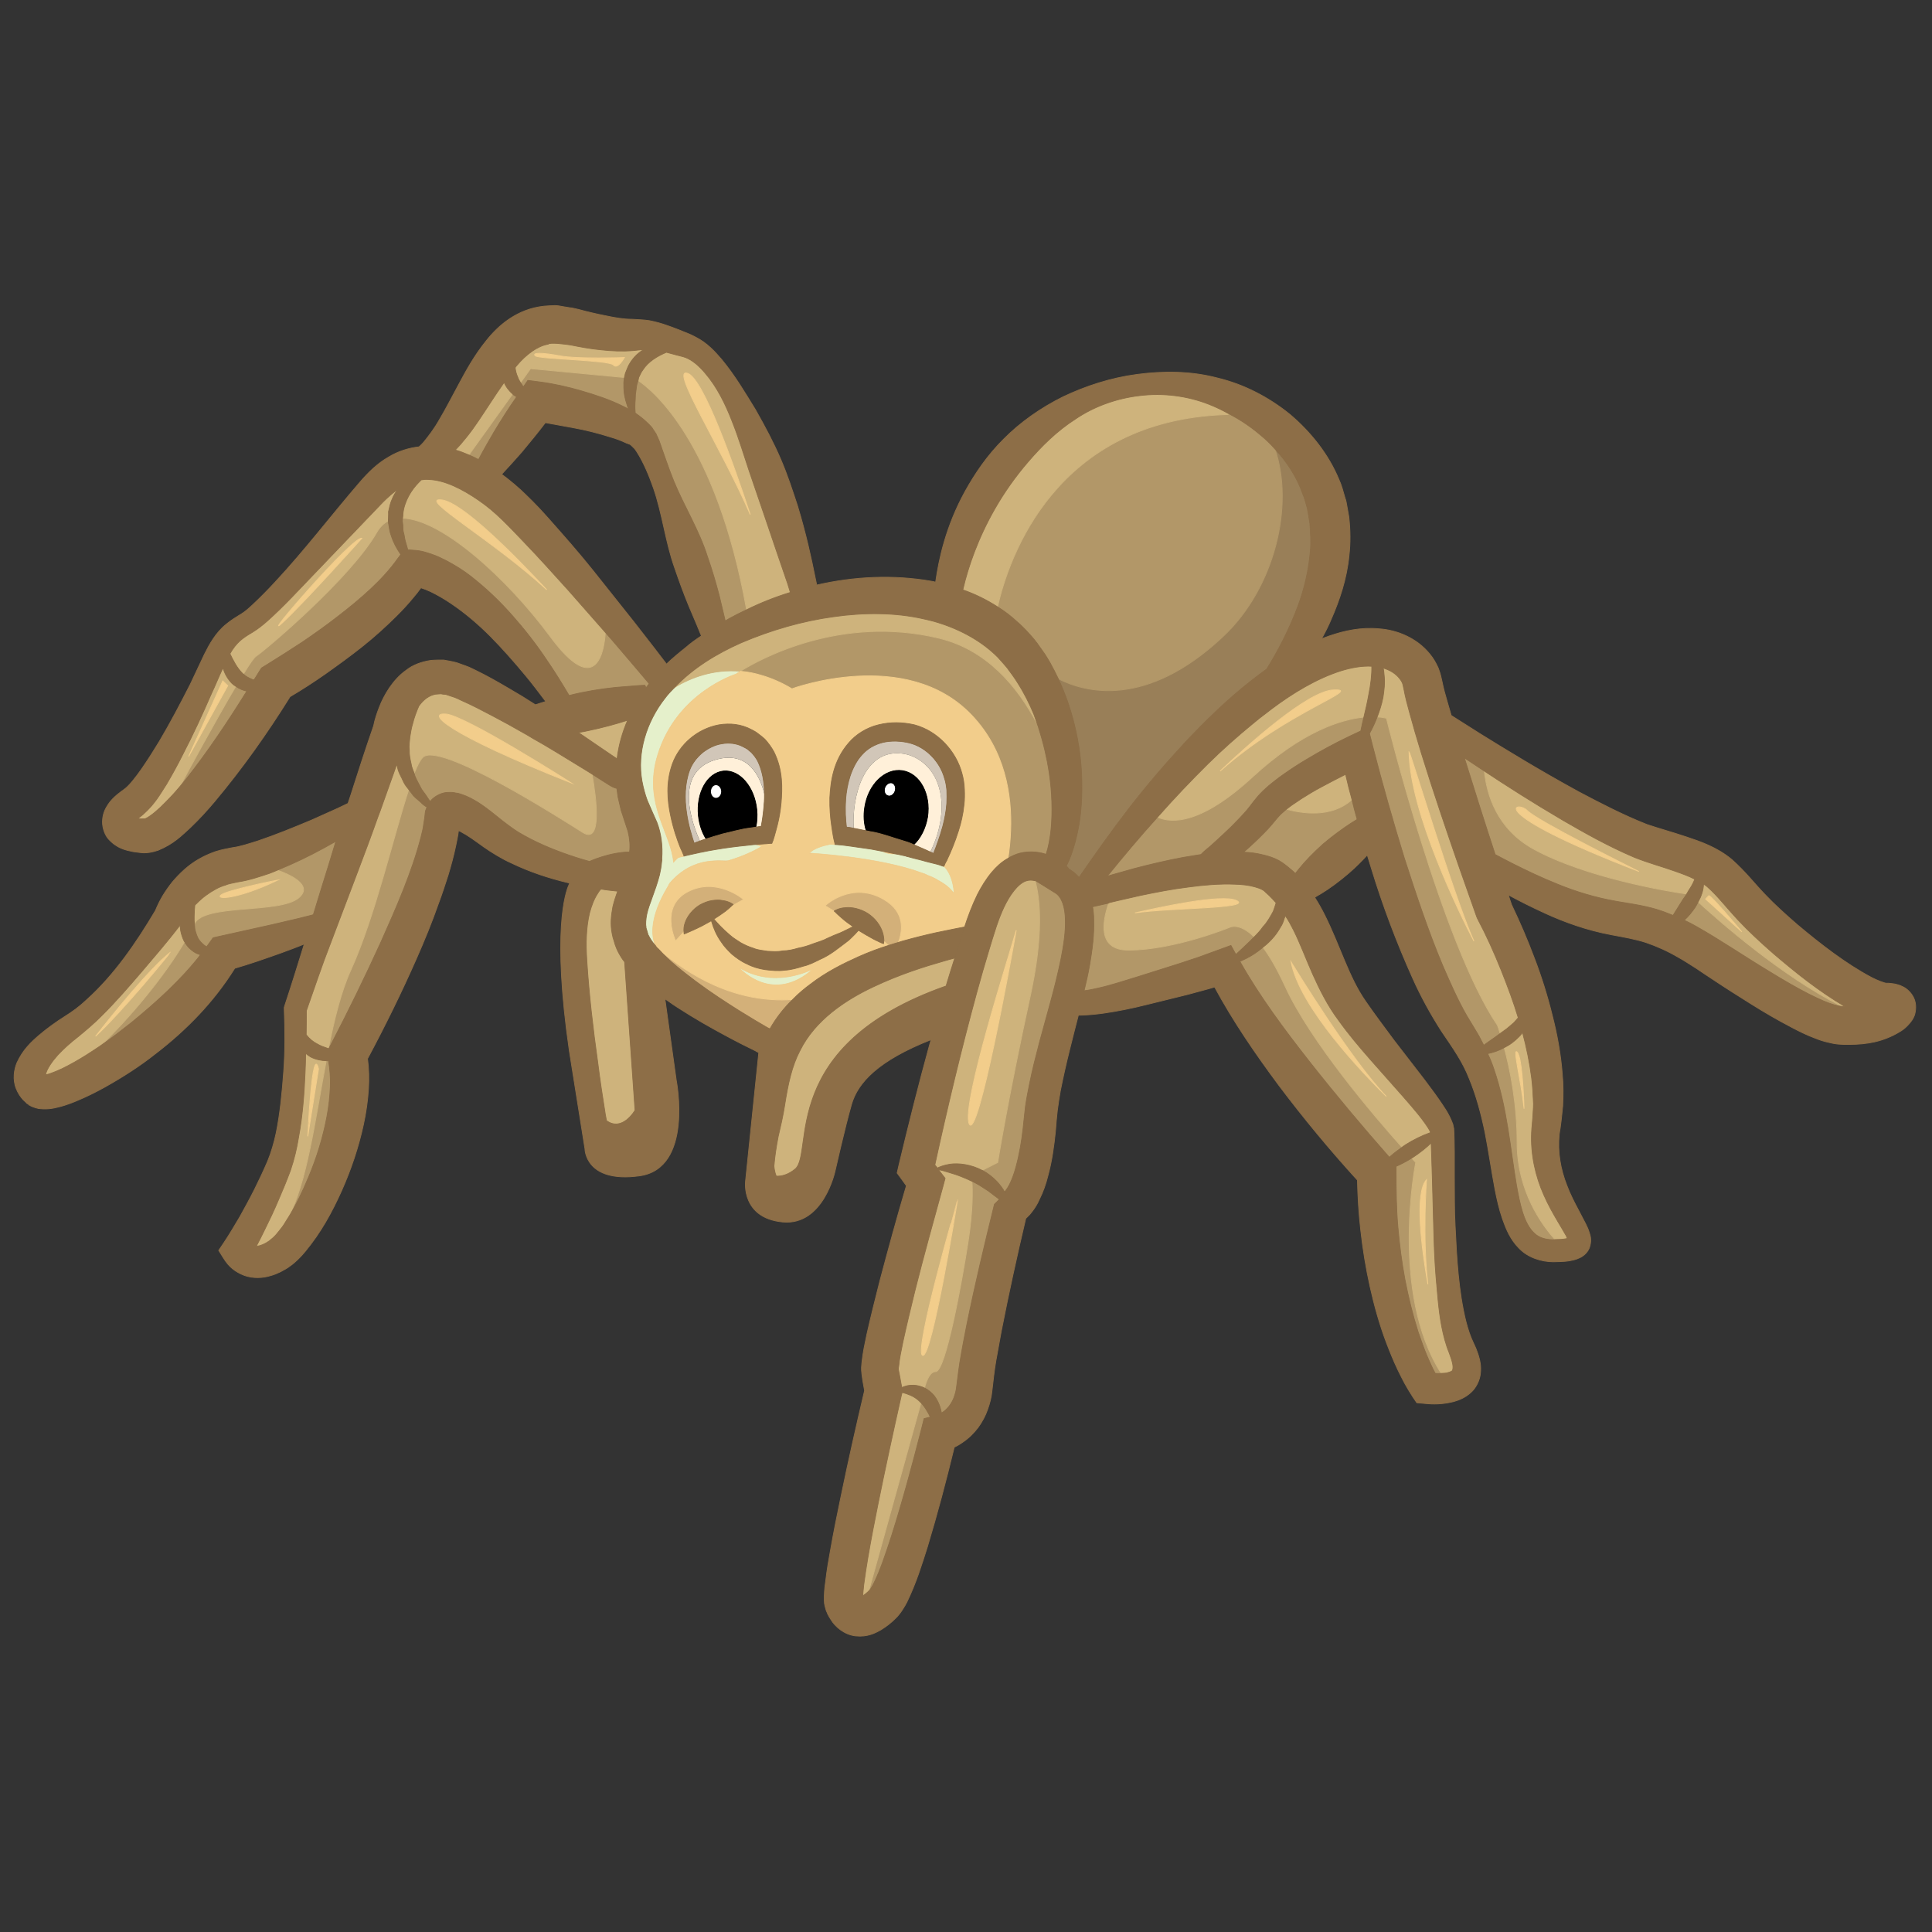 <svg version="1.1" id="Layer_3" xmlns="http://www.w3.org/2000/svg" xmlns:xlink="http://www.w3.org/1999/xlink" x="0px" y="0px" viewBox="0 0 100 100" style="enable-background:new 0 0 100 100;" xml:space="preserve" width="100" height="100">
<rect x="0" y="0" width="100" height="100" fill="#333333" stroke="none"/>
<style type="text/css">
	.st0{fill:#997F58;stroke:#997F58;stroke-width:0.04;stroke-miterlimit:10;}
	.st1{fill:#D1C6B8;}
	.st2{fill:#FFF0D9;}
	.st3{fill:#FFFFFF;}
	.st4{stroke:#000000;stroke-width:0.04;stroke-miterlimit:10;}
	.st5{fill:#D3B079;stroke:#D3B079;stroke-width:0.04;stroke-miterlimit:10;}
	.st6{fill:#E5F0CB;stroke:#E5F0CB;stroke-width:0.04;stroke-miterlimit:10;}
	.st7{fill:#B29768;stroke:#B29768;stroke-width:0.04;stroke-miterlimit:10;}
	.st8{fill:#CEB37C;stroke:#CEB37C;stroke-width:0.04;stroke-miterlimit:10;}
	.st9{fill:#F2CD8B;stroke:#F2CD8B;stroke-width:0.04;stroke-miterlimit:10;}
	.st10{fill:#8D6E47;stroke:#8D6E47;stroke-width:0.04;stroke-miterlimit:10;}
</style>
<g id="XMLID_3_">
	<g>
		<g id="XMLID_1_">
			<path class="st0" d="M67.802,27.102l-0.07-0.439l-0.04-0.219l-0.02-0.11c0-0.02-0.01-0.03-0.01-0.04
				c-0.07-0.249-0.13-0.499-0.239-0.748c-0.289-0.828-0.788-1.616-1.436-2.314c1.017,2.943-0.02,7.222-2.683,9.716
				c-3.98,3.741-7.142,2.893-8.529,2.185c0.19,0.399,0.349,0.808,0.489,1.197c0.459,1.337,0.668,2.604,0.718,3.731
				c0.05,1.117-0.02,2.105-0.19,2.913c-0.16,0.798-0.379,1.427-0.599,1.845v0.01c0.05,0.04,0.09,0.09,0.13,0.15l0.08,0.05
				c0.17,0.11,0.319,0.239,0.449,0.389c0.838-1.207,1.686-2.414,2.594-3.581c0.918-1.187,1.895-2.324,2.923-3.432
				c1.037-1.097,2.125-2.165,3.342-3.122c0.279-0.219,0.569-0.439,0.858-0.648c0.529-0.858,1.127-1.955,1.616-3.262
				c0.319-0.858,0.549-1.816,0.638-2.813C67.872,28.06,67.832,27.551,67.802,27.102z"/>
			<path class="st1" d="M49.008,40.898c0.01,0.269,0.01,0.439,0,0.668c-0.03,0.429-0.11,0.828-0.209,1.207
				c-0.15,0.549-0.329,1.027-0.479,1.407c-0.05-0.03-0.11-0.06-0.17-0.08c0.608-1.207,0.888-2.873,0.13-4.06
				c-0.349-0.549-0.948-0.968-1.606-1.037c-1.985-0.229-2.594,2.294-2.484,3.87c-0.12-0.03-0.249-0.05-0.379-0.06
				c-0.05-0.399-0.08-0.898-0.04-1.456c0.03-0.379,0.1-0.788,0.229-1.187c0.13-0.389,0.329-0.798,0.608-1.097
				c0.289-0.329,0.658-0.539,1.097-0.648c0.429-0.1,0.928-0.08,1.367,0.03c0.878,0.219,1.586,0.988,1.816,1.825
				C48.958,40.479,48.988,40.709,49.008,40.898z"/>
			<path class="st2" d="M48.28,40.04c0.758,1.187,0.479,2.853-0.13,4.06c-0.08-0.04-0.16-0.07-0.239-0.11
				c-0.2-0.08-0.399-0.18-0.618-0.269c0.359-0.339,0.618-0.848,0.718-1.436c0.18-1.177-0.399-2.254-1.297-2.394
				s-1.776,0.708-1.955,1.895c-0.07,0.429-0.04,0.848,0.08,1.217c-0.209-0.04-0.429-0.09-0.648-0.13
				c-0.11-1.576,0.499-4.1,2.484-3.87C47.333,39.073,47.931,39.492,48.28,40.04z"/>
			<path class="st3" d="M46.185,40.529c0.14,0.06,0.209,0.249,0.14,0.429c-0.06,0.18-0.239,0.289-0.379,0.229
				c-0.15-0.05-0.209-0.239-0.15-0.419C45.866,40.589,46.036,40.479,46.185,40.529z"/>
			<path class="st2" d="M39.572,41.127c-0.01,0.01,0,0.02,0,0.02c0,0.12,0,0.229-0.01,0.339c-0.03,0.489-0.09,0.928-0.16,1.287
				c-0.1,0.01-0.19,0.02-0.279,0.04c0.06-0.269,0.08-0.579,0.05-0.898c-0.12-1.187-0.888-2.085-1.726-2.005
				c-0.838,0.09-1.417,1.117-1.297,2.314c0.05,0.459,0.19,0.868,0.399,1.197c-0.11,0.03-0.219,0.07-0.319,0.11
				c-0.349-0.758-1.436-3.531,0.788-4.2C38.714,38.823,39.342,40.16,39.572,41.127z"/>
			<path class="st1" d="M39.213,39.372c0.269,0.539,0.359,1.177,0.359,1.756c-0.229-0.968-0.858-2.304-2.554-1.796
				c-2.225,0.668-1.137,3.441-0.788,4.2c-0.03,0.01-0.06,0.02-0.09,0.03c-0.07,0.03-0.14,0.05-0.209,0.08
				c-0.01,0-0.01-0.01-0.01-0.02c-0.12-0.369-0.299-0.928-0.389-1.586c-0.1-0.668-0.1-1.456,0.16-2.165
				c0.13-0.349,0.359-0.648,0.648-0.898c0.299-0.239,0.668-0.429,1.037-0.479c0.359-0.07,0.778-0.01,1.057,0.14
				c0.09,0.05,0.229,0.11,0.279,0.16l0.18,0.15C39.013,39.073,39.123,39.212,39.213,39.372z"/>
			<g>
				<path class="st4" d="M46.714,39.891c-0.898-0.14-1.776,0.708-1.955,1.895c-0.07,0.429-0.04,0.848,0.08,1.217
					c0.14,0.03,0.279,0.06,0.419,0.08c0.509,0.11,0.978,0.289,1.427,0.419c0.209,0.06,0.419,0.13,0.608,0.219
					c0.359-0.339,0.618-0.848,0.718-1.436C48.19,41.108,47.612,40.03,46.714,39.891z M46.325,40.958
					c-0.06,0.18-0.239,0.289-0.379,0.229c-0.15-0.05-0.209-0.239-0.15-0.419c0.07-0.18,0.239-0.289,0.389-0.239
					C46.325,40.589,46.395,40.778,46.325,40.958z"/>
				<path class="st4" d="M37.447,39.91c-0.838,0.09-1.417,1.117-1.297,2.314c0.05,0.459,0.19,0.868,0.399,1.197
					c0.269-0.09,0.559-0.17,0.858-0.259c0.459-0.1,0.938-0.249,1.446-0.309c0.09-0.01,0.18-0.03,0.269-0.04
					c0.06-0.269,0.08-0.579,0.05-0.898C39.053,40.728,38.285,39.831,37.447,39.91z M37.058,41.297c-0.14,0-0.259-0.14-0.259-0.329
					c0-0.18,0.12-0.329,0.259-0.329c0.15,0,0.269,0.15,0.269,0.329C37.327,41.157,37.208,41.297,37.058,41.297z"/>
			</g>
			<g>
				<path class="st5" d="M45.756,46.554c-1.666-0.978-3.042,0.319-3.042,0.319l0.469,0.289v-0.01c0,0,0.219-0.15,0.569-0.17
					c0.339-0.04,0.788,0.06,1.167,0.299c0.19,0.13,0.359,0.279,0.489,0.459c0.13,0.17,0.219,0.349,0.269,0.519
					c0.06,0.19,0.07,0.349,0.07,0.449l0.239,0.229c0.18-0.06,0.349-0.11,0.519-0.16C46.724,48.21,46.884,47.212,45.756,46.554z"/>
				<path class="st5" d="M34.085,49.128c0.559,0.628,1.307,1.197,1.925,1.666c0.828,0.619,1.596,1.107,2.224,1.506
					c0.638,0.399,1.147,0.698,1.496,0.898c0.04,0.02,0.09,0.04,0.12,0.06c0.329-0.579,0.738-1.097,1.187-1.526
					C38.035,51.951,35.602,50.435,34.085,49.128z"/>
				<path class="st5" d="M35.402,48.23c-0.01-0.11-0.01-0.279,0.06-0.469c0.11-0.329,0.389-0.698,0.778-0.928
					c0.19-0.1,0.399-0.19,0.608-0.219c0.2-0.03,0.399-0.04,0.559,0c0.329,0.04,0.539,0.199,0.539,0.199s-0.05,0.05-0.12,0.11
					l0.668-0.369c0,0-1.377-1.177-2.873-0.409c-1.506,0.768-0.648,2.554-0.648,2.554L35.402,48.23z"/>
			</g>
			<path class="st3" d="M37.327,40.968c0,0.19-0.12,0.329-0.269,0.329c-0.14,0-0.259-0.14-0.259-0.329
				c0-0.18,0.12-0.329,0.259-0.329C37.208,40.639,37.327,40.788,37.327,40.968z"/>
			<g>
				<path class="st6" d="M48.879,44.848c-0.01,0-0.01,0-0.01,0c-0.01,0-0.01-0.01-0.02-0.01c-0.02,0-0.05-0.01-0.08-0.02
					c-0.19-0.08-0.409-0.12-0.638-0.18c-0.13-0.03-0.269-0.07-0.409-0.11c-0.259-0.06-0.529-0.14-0.818-0.209l-0.01-0.01
					c-0.14-0.03-0.279-0.06-0.419-0.09c-0.05-0.01-0.1-0.02-0.16-0.03c-0.09,0.01-0.18,0-0.269-0.01
					c-0.12-0.02-0.229-0.05-0.329-0.11c-0.209-0.04-0.419-0.08-0.628-0.12c-0.369-0.05-0.738-0.11-1.117-0.16
					c-0.13-0.02-0.249-0.03-0.379-0.05c-0.12-0.01-0.249-0.02-0.369-0.03c-0.08-0.01-0.16-0.01-0.239-0.02
					c-0.399,0.08-0.878,0.219-1.097,0.469c0,0,3.591,0.19,5.856,1.037c0.04,0.01,0.08,0.03,0.12,0.04c0.03,0.01,0.05,0.02,0.07,0.03
					c0.01,0,0.02,0.01,0.03,0.02c0.19,0.07,0.369,0.15,0.529,0.239v0.01c0.409,0.209,0.718,0.449,0.898,0.738
					C49.387,46.275,49.387,45.377,48.879,44.848z"/>
				<path class="st6" d="M38.195,50.035c0.14,0.16,1.826,1.985,3.92,0.1C41.886,50.245,40.001,51.193,38.195,50.035z"/>
				<path class="st6" d="M39.173,43.721c0,0,0,0,0-0.01c-0.07,0-0.14,0-0.209,0.01c-0.09,0.01-0.18,0.02-0.259,0.03
					c-0.589,0.06-1.147,0.13-1.656,0.219c-0.259,0.04-0.509,0.09-0.748,0.14c-0.06,0.01-0.12,0.02-0.18,0.04h-0.01
					c-0.249,0.05-0.489,0.11-0.708,0.16c-0.1,0.02-0.209,0.05-0.299,0.07c0,0-0.01,0-0.01,0.01c-0.08,0.07-0.15,0.14-0.229,0.229
					c-0.01-0.05-0.01-0.11-0.02-0.17v-0.01c-0.02-0.09-0.04-0.19-0.06-0.289c-0.319-1.367-1.436-2.823-0.738-5.077
					c0.988-3.232,4.05-4.18,4.05-4.18s0.08-0.06,0.229-0.15c-1.387-0.12-2.544,0.319-3.412,0.838
					c-0.17,0.17-0.339,0.349-0.489,0.549c-0.988,1.257-1.456,2.853-1.197,4.289c0.07,0.369,0.16,0.698,0.269,0.997
					c0.17,0.389,0.329,0.768,0.499,1.137c0.229,0.589,0.309,1.257,0.259,1.885c0.01,0.06,0,0.12-0.01,0.18
					c-0.02,0.229-0.06,0.459-0.11,0.668c-0.219,0.848-0.549,1.516-0.658,2.035c-0.05,0.239-0.07,0.519-0.04,0.638
					c-0.01,0.03,0.01,0.1,0.04,0.19l0.07,0.239c0.01,0,0.07,0.14,0.12,0.219c0.08,0.12,0.17,0.239,0.269,0.349
					c-0.249-0.559-0.269-1.536,0.618-3.032c0.04-0.06,0.07-0.13,0.1-0.19c1.277-1.516,2.783-1.107,3.052-1.187
					c0.778-0.229,1.357-0.519,1.736-0.738L39.173,43.721z"/>
			</g>
			<g>
				<path class="st7" d="M87.892,46.684c-0.05,0.1-0.1,0.199-0.16,0.289c-0.17,0.249-0.359,0.479-0.559,0.658
					c0.219,0.1,0.429,0.209,0.638,0.329c1.267,0.718,2.534,1.586,3.831,2.364c0.648,0.399,1.317,0.788,1.995,1.137
					c0.329,0.16,0.668,0.329,0.998,0.449c0.15,0.05,0.339,0.12,0.419,0.13c0.03,0.02,0.13,0.03,0.239,0.05h0.03
					C92.192,50.504,89.01,47.701,87.892,46.684z"/>
				<path class="st7" d="M79.363,43.941c-1.905-1.057-2.414-2.843-2.534-4.03c-0.379-0.249-0.728-0.479-1.037-0.688
					c0.519,1.666,1.047,3.342,1.596,5.008c0.259,0.14,0.579,0.309,0.938,0.489c0.638,0.319,1.417,0.698,2.314,1.057
					c0.908,0.369,1.915,0.688,3.082,0.888c0.579,0.1,1.277,0.19,1.995,0.399c0.299,0.09,0.589,0.2,0.878,0.319
					c0.16-0.259,0.339-0.549,0.519-0.828c0.07-0.09,0.13-0.19,0.19-0.279C86.386,46.145,82.077,45.437,79.363,43.941z"/>
				<path class="st7" d="M77.857,54.225c-0.289,0.16-0.599,0.259-0.858,0.309c0.13,0.269,0.239,0.539,0.329,0.818
					c0.688,2.015,0.838,4.08,1.167,6.005c0.17,0.938,0.369,1.955,0.908,2.464c0.249,0.249,0.589,0.339,0.968,0.349
					c0.04,0,0.08,0,0.12-0.01c-0.678-0.748-1.965-2.514-1.965-5.008C78.525,57.118,78.156,55.322,77.857,54.225z"/>
				<path class="st7" d="M77.508,53.068c-2.873-4.23-5.746-15.891-5.746-15.891s-0.17-0.05-0.479-0.07
					c-0.12,0.319-0.259,0.608-0.399,0.858l0.18,0.708c0.489,1.905,1.037,3.831,1.616,5.716c0.608,1.885,1.227,3.761,1.985,5.566
					c0.389,0.898,0.778,1.786,1.247,2.604l0.379,0.628c0.13,0.219,0.259,0.419,0.389,0.688c0.04,0.08,0.08,0.15,0.12,0.229
					c0.249-0.19,0.559-0.389,0.848-0.608C77.568,53.218,77.508,53.068,77.508,53.068z"/>
				<path class="st7" d="M73.278,60.17c0,0-0.08-0.08-0.209-0.229c-0.269,0.17-0.559,0.319-0.808,0.429v0.309
					c0,0.928,0.01,1.865,0.09,2.793c0.08,0.928,0.2,1.855,0.369,2.763c0.18,0.918,0.399,1.815,0.678,2.693
					c0.15,0.429,0.299,0.868,0.479,1.287c0.09,0.209,0.18,0.409,0.279,0.618c0.04,0.08,0.09,0.17,0.13,0.249
					c0.11,0.01,0.209,0.01,0.309,0C71.932,66.914,73.278,60.17,73.278,60.17z"/>
				<path class="st7" d="M66.515,51.043c-0.419-0.908-0.798-1.556-1.147-2.015c-0.379,0.329-0.788,0.559-1.137,0.708
					c-0.02,0.01-0.04,0.02-0.06,0.02c1.018,1.806,2.294,3.521,3.611,5.197c1.327,1.686,2.723,3.352,4.13,4.948
					c0.19-0.17,0.419-0.349,0.658-0.519C71.104,57.746,67.822,53.896,66.515,51.043z"/>
				<path class="st7" d="M70.595,37.117c-1.177,0.12-3.192,0.728-5.766,3.102c-2.624,2.414-4.14,2.424-4.918,2.075
					c-0.898,0.997-1.756,2.015-2.604,3.062l0.16-0.05l1.237-0.349c0.838-0.219,1.686-0.419,2.544-0.579
					c0.309-0.05,0.608-0.1,0.918-0.15c0.199-0.219,0.449-0.379,0.658-0.589c0.309-0.279,0.608-0.559,0.898-0.838
					c0.289-0.289,0.569-0.579,0.828-0.878c0.12-0.15,0.239-0.299,0.349-0.449l0.229-0.279c0.07-0.08,0.18-0.19,0.269-0.279
					c0.2-0.19,0.359-0.319,0.549-0.469c0.18-0.14,0.359-0.279,0.539-0.399c0.369-0.259,0.738-0.499,1.107-0.718
					c0.748-0.449,1.496-0.858,2.294-1.237l0.549-0.259C70.475,37.616,70.535,37.377,70.595,37.117z"/>
				<path class="st7" d="M66.585,41.886c-0.05,0.04-0.1,0.08-0.14,0.12c-0.06,0.06-0.11,0.09-0.18,0.16l-0.18,0.2
					c-0.15,0.19-0.299,0.359-0.449,0.529c-0.309,0.329-0.628,0.638-0.948,0.928c-0.11,0.1-0.219,0.2-0.329,0.289
					c0.329,0.01,0.668,0.05,1.017,0.14c0.259,0.06,0.529,0.14,0.808,0.289c0.14,0.08,0.259,0.16,0.419,0.289l0.239,0.199
					c0.07,0.06,0.14,0.12,0.2,0.19c0.06-0.07,0.12-0.16,0.2-0.249c0.309-0.389,0.758-0.848,1.237-1.277
					c0.489-0.419,1.017-0.798,1.426-1.067c0.13-0.08,0.239-0.15,0.339-0.209c-0.1-0.339-0.19-0.688-0.269-1.027
					C68.899,42.374,67.323,42.085,66.585,41.886z"/>
				<path class="st7" d="M64.919,48.499C64.131,47.721,63.642,48,63.642,48s-2.873,1.177-5.237,1.177
					c-1.616,0-1.347-1.486-1.017-2.434l-0.838,0.19c0.04,0.219,0.06,0.429,0.06,0.628c0.03,0.838-0.08,1.616-0.209,2.374
					c-0.08,0.459-0.18,0.908-0.289,1.347c0.249-0.03,0.499-0.08,0.748-0.14c0.668-0.15,1.357-0.379,2.045-0.589l2.085-0.658
					l1.027-0.339l0.958-0.349l0.738-0.269l0.259,0.469c0.01-0.01,0.02-0.02,0.03-0.03c0.2-0.18,0.429-0.399,0.678-0.638
					C64.759,48.659,64.839,48.579,64.919,48.499z"/>
				<path class="st7" d="M54.634,46.225l-1.027-0.638c-0.01,0-0.02,0-0.03,0c0.269,0.978,0.439,2.803-0.249,5.965
					c-1.177,5.407-1.686,8.619-1.686,8.619l-0.808,0.409c0.01,0,0.02,0,0.03,0.01c0.279,0.15,0.529,0.349,0.738,0.569
					c0.17,0.19,0.309,0.369,0.399,0.549c0.01-0.02,0.02-0.04,0.04-0.06c0.07-0.09,0.14-0.199,0.209-0.329
					c0.13-0.259,0.239-0.559,0.329-0.888c0.18-0.638,0.299-1.337,0.379-2.045c0.04-0.349,0.07-0.718,0.12-1.117
					c0.06-0.409,0.13-0.768,0.209-1.157c0.15-0.748,0.339-1.476,0.529-2.205c0.18-0.658,0.359-1.307,0.539-1.965
					c0.01-0.03,0.02-0.07,0.03-0.11c0.2-0.728,0.379-1.456,0.529-2.185c0.14-0.698,0.249-1.397,0.229-2.035
					C55.133,46.953,54.964,46.434,54.634,46.225z"/>
				<path class="st7" d="M50.505,61.238c-0.07-0.03-0.13-0.07-0.2-0.1c0.04,0.469,0.05,1.516-0.19,3.092
					c-0.339,2.195-1.177,6.763-1.686,6.763c-0.299,0-0.479,0.469-0.579,0.848c0.19,0.09,0.359,0.239,0.499,0.399
					c0.219,0.289,0.329,0.608,0.379,0.898c0.02-0.01,0.04-0.02,0.05-0.03c0.14-0.09,0.259-0.21,0.359-0.339
					c0.1-0.13,0.19-0.289,0.249-0.459c0.06-0.17,0.11-0.359,0.13-0.569c0.06-0.449,0.13-1.087,0.229-1.606
					c0.09-0.539,0.2-1.057,0.299-1.586c0.429-2.095,0.918-4.15,1.426-6.215l0.259-0.259c-0.17-0.13-0.369-0.269-0.569-0.429
					C50.954,61.517,50.734,61.358,50.505,61.238z"/>
				<path class="st7" d="M47.771,72.719c-0.03-0.04-0.06-0.08-0.1-0.11l-2.703,9.736h0.01c0.1-0.1,0.1-0.13,0.219-0.329
					c0.369-0.728,0.668-1.656,0.958-2.544c0.569-1.796,1.067-3.651,1.536-5.486l0.14-0.559l0.319-0.08
					c-0.02-0.06-0.05-0.11-0.08-0.17C47.981,73.019,47.881,72.849,47.771,72.719z"/>
				<path class="st7" d="M33.028,19.69c-0.03,0.1-0.07,0.19-0.08,0.299c-0.02,0.15-0.04,0.299-0.06,0.449
					c0,0.15-0.01,0.289-0.02,0.419c-0.01,0.2,0,0.379,0.01,0.519c0.14,0.1,0.279,0.199,0.409,0.309
					c0.16,0.14,0.459,0.409,0.509,0.529l0.08,0.12l0.08,0.12l0.03,0.07l0.13,0.289c0.259,0.728,0.479,1.397,0.748,2.065
					c0.539,1.317,1.317,2.554,1.746,3.91c0.239,0.678,0.439,1.357,0.618,2.045l0.249,1.047l0.06,0.259
					c0.07-0.04,0.15-0.09,0.219-0.13c0.289-0.16,0.589-0.309,0.888-0.449C37.078,22.853,33.786,20.199,33.028,19.69z"/>
				<path class="st7" d="M32.788,34.424l-1.107-1.297l-0.349-0.399c-0.05,0.908-0.439,3.491-2.853,0.219
					c-2.244-3.033-5.616-6.075-7.641-6.125c-0.01,0.08-0.02,0.16,0,0.249c0.03,0.17,0,0.329,0.05,0.499
					c0.05,0.16,0.05,0.319,0.1,0.469c0.05,0.15,0.08,0.289,0.12,0.419l0.269,0.02c0.489,0.03,0.678,0.12,0.968,0.21
					c0.269,0.09,0.509,0.209,0.748,0.329c0.469,0.249,0.908,0.519,1.297,0.828c0.788,0.618,1.496,1.297,2.135,2.025
					c0.638,0.718,1.227,1.476,1.756,2.264c0.419,0.608,0.808,1.237,1.177,1.865c0.2-0.05,0.399-0.1,0.599-0.14
					c0.818-0.17,1.656-0.279,2.294-0.319c0.319-0.03,0.579-0.04,0.768-0.06c0.09,0,0.16-0.01,0.209-0.01
					c0.03,0.01,0.04-0.02,0.06,0.01c0.02,0.04,0.04,0.1,0.05,0.14c0.03-0.06,0.07-0.11,0.11-0.16c0.02-0.02,0.04-0.05,0.06-0.07
					c-0.09-0.1-0.18-0.219-0.269-0.319L32.788,34.424z"/>
				<path class="st7" d="M32.15,41.935l-0.16-0.688l-0.06-0.439c-0.279-0.07-0.489-0.249-0.728-0.389l-0.559-0.359
					c0.219,1.237,0.539,3.671-0.479,3.033c-1.347-0.848-7.442-4.728-8.28-3.89c-0.14,0.14-0.289,0.429-0.449,0.828
					c0.01,0.04,0.03,0.09,0.04,0.14c0.08,0.199,0.2,0.389,0.289,0.579c0.09,0.19,0.239,0.329,0.329,0.489
					c0.06,0.09,0.12,0.18,0.17,0.249c0.249-0.319,0.678-0.479,0.928-0.469c0.16-0.01,0.289,0,0.399,0.03
					c0.12,0.01,0.21,0.04,0.299,0.07c0.359,0.12,0.609,0.269,0.858,0.419c0.469,0.299,0.918,0.678,1.267,0.958
					c0.429,0.329,0.708,0.539,1.137,0.768c0.808,0.449,1.706,0.808,2.624,1.107c0.239,0.08,0.489,0.15,0.738,0.219
					c0,0,1.027-0.479,2.075-0.489c0.04-0.349,0.01-0.698-0.08-1.067C32.389,42.674,32.27,42.305,32.15,41.935z"/>
				<path class="st7" d="M27.093,20.02l0.229-0.329l0.618,0.08c0.758,0.1,1.456,0.259,2.175,0.469
					c0.708,0.209,1.426,0.439,2.125,0.788c0.1,0.05,0.209,0.1,0.309,0.16c-0.04-0.08-0.08-0.17-0.1-0.259
					c-0.1-0.279-0.17-0.618-0.16-1.008c-0.01-0.12,0.01-0.249,0.03-0.379l-4.858-0.459l-0.519,0.728c0.04,0.05,0.07,0.1,0.1,0.15
					C27.063,19.98,27.073,20,27.093,20.02z"/>
				<path class="st7" d="M52.859,32.379c0.16,0.15,0.309,0.309,0.449,0.469l0.1,0.11l0.11,0.13l0.17,0.219
					c0.13,0.18,0.259,0.359,0.389,0.549c0.1,0.15,0.19,0.309,0.279,0.459c0.15,0.269,0.289,0.549,0.419,0.818
					c1.387,0.708,4.549,1.556,8.529-2.185c2.663-2.494,3.701-6.773,2.683-9.716c-0.229-0.259-0.479-0.499-0.748-0.718
					c-0.479-0.409-1.008-0.768-1.576-1.067c0,0,0,0,0,0c-0.01-0.01-0.03-0.01-0.04-0.02c-0.03,0.01-0.05,0.02-0.08,0.03h-0.01
					c-8.918,0.259-11.332,7.442-11.901,9.955c0.369,0.229,0.708,0.489,1.027,0.788C52.729,32.249,52.789,32.319,52.859,32.379z"/>
				<path class="st7" d="M50.285,37.008c1.746,1.826,2.095,4.15,2.025,5.975c-0.02,0.529-0.07,1.027-0.14,1.446
					c0.14-0.09,0.289-0.16,0.449-0.219c0.499-0.17,1.067-0.15,1.526,0.01c0.11-0.329,0.22-0.818,0.269-1.446
					c0.06-0.748,0.05-1.716-0.11-2.793c-0.11-0.728-0.289-1.506-0.549-2.314v-0.01c-0.02-0.06-0.04-0.13-0.07-0.19
					c-1.047-1.985-2.643-3.841-5.068-4.429c-5.097-1.237-9.287,1.077-10.295,1.706c0.359,0.03,0.728,0.1,1.117,0.219
					c0.499,0.15,1.018,0.369,1.546,0.688C40.988,35.651,46.904,33.456,50.285,37.008z"/>
				<path class="st7" d="M25.556,22.384c0.369-0.618,0.768-1.247,1.187-1.845c-0.06-0.03-0.11-0.07-0.16-0.1
					c-0.02-0.01-0.03-0.03-0.05-0.05l-2.264,3.162c0.17,0.07,0.339,0.15,0.499,0.239C25.018,23.311,25.287,22.853,25.556,22.384z"/>
				<path class="st7" d="M21.317,41.068c-0.05-0.07-0.11-0.14-0.16-0.209c-0.778,2.364-1.746,6.584-2.993,9.337
					c-0.509,1.107-0.858,2.544-1.167,4.08c0.01,0,0.01,0,0.02,0.01l0.09-0.17c0.908-1.746,1.786-3.541,2.604-5.337
					c0.798-1.786,1.606-3.621,2.075-5.427c0.05-0.219,0.12-0.449,0.14-0.658l0.05-0.319l0.02-0.16c0-0.02,0.02-0.229,0.04-0.269
					c0.02-0.06,0.04-0.11,0.07-0.17c-0.11-0.06-0.219-0.14-0.319-0.249C21.636,41.387,21.446,41.267,21.317,41.068z"/>
				<path class="st7" d="M13.147,35.192c0.09-0.13,0.17-0.269,0.249-0.399l0.14-0.219l0.229-0.14
					c0.618-0.379,1.267-0.798,1.895-1.207c0.628-0.429,1.247-0.868,1.836-1.327c1.177-0.908,2.324-1.895,3.102-3.003l0.15-0.2
					c-0.01-0.01-0.02-0.03-0.03-0.04c-0.17-0.249-0.349-0.559-0.469-0.938c-0.07-0.18-0.1-0.389-0.13-0.589
					c-0.01-0.05-0.02-0.11-0.02-0.17c-0.239,0.12-0.429,0.309-0.589,0.579c-1.347,2.364-5.746,6.085-6.255,6.424
					c-0.11,0.07-0.349,0.419-0.658,0.928c0.12,0.12,0.269,0.19,0.419,0.259C13.057,35.172,13.107,35.182,13.147,35.192z"/>
				<path class="st7" d="M16.12,47.372c0.03-0.01,0.07-0.02,0.1-0.03c0.259-0.848,0.519-1.706,0.788-2.554
					c0.13-0.419,0.249-0.828,0.379-1.247l-0.589,0.329c-0.778,0.429-1.586,0.818-2.444,1.167c0.579,0.199,1.905,0.768,1.107,1.436
					c-1.008,0.838-4.858,0.279-5.397,1.337c0,0.05,0,0.09,0.01,0.13c0,0.15,0.04,0.269,0.08,0.389c0.04,0.11,0.08,0.229,0.15,0.319
					c0.1,0.14,0.239,0.269,0.389,0.359c0.04-0.05,0.07-0.1,0.11-0.15l0.229-0.319l0.309-0.07l2.743-0.609l1.367-0.319L16.12,47.372z
					"/>
				<path class="st7" d="M16.888,54.903c-0.579,3.052-0.998,6.354-1.995,8.17c0.419-0.668,0.778-1.417,1.087-2.165
					c0.419-0.998,0.738-2.045,0.938-3.092c0.1-0.529,0.16-1.047,0.18-1.566c0.02-0.459-0.02-0.918-0.09-1.347
					C16.968,54.903,16.928,54.903,16.888,54.903z"/>
				<path class="st7" d="M12.778,35.771c-0.19-0.04-0.389-0.12-0.569-0.249c-1.037,1.756-2.504,4.449-2.893,5.187
					c0.11-0.13,0.219-0.259,0.329-0.399C10.773,38.883,11.81,37.327,12.778,35.771z"/>
				<path class="st7" d="M9.805,49.078c-0.09-0.09-0.18-0.199-0.249-0.329c-1.057,1.796-2.803,3.89-4.319,5.357
					c0.539-0.369,1.047-0.768,1.556-1.167c1.317-1.077,2.584-2.224,3.591-3.521c-0.04-0.01-0.08-0.02-0.12-0.04
					C10.094,49.327,9.945,49.208,9.805,49.078z"/>
			</g>
			<g>
				<path class="st8" d="M91.773,49.337c-0.638-0.559-1.247-1.117-1.835-1.746c-0.559-0.599-1.067-1.257-1.526-1.656
					c-0.07-0.07-0.15-0.13-0.239-0.18c0,0.309-0.12,0.638-0.279,0.928c1.117,1.017,4.299,3.821,7.432,5.407h0.01h0.01h0.03
					l0.13,0.01C94.097,51.272,92.93,50.325,91.773,49.337z M88.281,46.534l0.17-0.18c0.12,0,1.536,1.666,1.706,1.875L88.281,46.534z
					"/>
				<path class="st8" d="M84.581,44.369c-1.397-0.599-2.584-1.277-3.671-1.905c-1.616-0.948-2.983-1.826-4.08-2.554
					c0.12,1.187,0.628,2.973,2.534,4.03c2.713,1.496,7.023,2.205,7.94,2.334c0.06-0.11,0.12-0.209,0.18-0.299
					c0.11-0.17,0.19-0.339,0.239-0.469c-0.309-0.16-0.668-0.289-1.037-0.419C86.017,44.848,85.329,44.669,84.581,44.369z
					 M79.054,41.955c0.519,0.529,5.087,2.803,5.776,3.152C76.65,41.955,78.496,41.397,79.054,41.955z"/>
				<path class="st8" d="M80.65,63.253c-0.259-0.439-0.519-0.898-0.738-1.397c-0.439-0.978-0.688-2.105-0.638-3.222
					c0-0.14,0.02-0.269,0.03-0.409l0.03-0.359c0.01-0.249,0.04-0.509,0.04-0.738c-0.02-0.439-0.04-0.888-0.1-1.357
					c-0.1-0.778-0.259-1.556-0.469-2.334c-0.06,0.08-0.12,0.17-0.2,0.239c-0.1,0.1-0.209,0.199-0.329,0.289
					c-0.13,0.1-0.279,0.19-0.419,0.259c0.299,1.097,0.668,2.893,0.668,4.928c0,2.494,1.287,4.259,1.965,5.008
					c0.209,0,0.389-0.01,0.549-0.04c0.03-0.01,0.07-0.01,0.09-0.02c-0.03-0.06-0.06-0.15-0.11-0.219
					C80.91,63.682,80.78,63.472,80.65,63.253z M78.535,54.465c0.219,0.249,0.319,1.885,0.349,2.923
					C78.725,55.881,78.266,54.155,78.535,54.465z"/>
				<path class="st8" d="M78.585,52.679c-0.249-0.828-0.559-1.646-0.878-2.454c-0.359-0.898-0.768-1.806-1.207-2.634l-0.03-0.06
					l-0.03-0.07c-0.299-0.848-0.599-1.696-0.898-2.544c-0.678-1.955-1.347-3.92-1.965-5.915c-0.219-0.708-0.429-1.427-0.628-2.165
					c-0.1-0.369-0.199-0.718-0.279-1.157l-0.05-0.229c-0.03-0.12-0.04-0.1-0.04-0.12c-0.02-0.05-0.08-0.15-0.14-0.219
					c-0.19-0.239-0.479-0.429-0.848-0.539c0.03,0.12,0.04,0.239,0.05,0.369c0.05,0.379,0,0.778-0.06,1.167
					c-0.07,0.349-0.18,0.688-0.299,0.998c0.309,0.02,0.479,0.07,0.479,0.07s2.873,11.661,5.746,15.891c0,0,0.06,0.15,0.14,0.429
					c0.06-0.04,0.12-0.09,0.18-0.13c0.209-0.14,0.369-0.299,0.539-0.439C78.446,52.839,78.516,52.759,78.585,52.679z M72.929,38.893
					c0.06,0,2.324,7.511,3.362,9.826C75.553,47.302,72.969,42.045,72.929,38.893z"/>
				<path class="st8" d="M75.114,70.315l-0.1-0.289c-0.19-0.459-0.299-0.908-0.389-1.357c-0.17-0.878-0.219-1.746-0.299-2.604
					c-0.07-0.868-0.1-1.726-0.12-2.574l-0.07-2.564l-0.04-1.267l-0.02-0.509c-0.249,0.249-0.579,0.509-0.928,0.738
					c-0.03,0.02-0.05,0.03-0.08,0.05c0.13,0.15,0.209,0.229,0.209,0.229s-1.347,6.743,1.317,10.913h0.01c0.1,0,0.19-0.01,0.269-0.02
					c0.13-0.03,0.229-0.07,0.259-0.09c0.04-0.03,0.04-0.02,0.06-0.09c0.02-0.07,0.02-0.209-0.02-0.359
					C75.164,70.455,75.134,70.385,75.114,70.315z M73.837,61.058c0,0-0.219,2.963,0.07,5.417
					C73.578,64.609,73.209,61.747,73.837,61.058z"/>
				<path class="st8" d="M74.037,58.624v-0.02l-0.01-0.04c-0.1-0.209-0.369-0.579-0.609-0.878c-0.259-0.319-0.529-0.628-0.808-0.948
					l-1.686-1.905c-0.569-0.648-1.127-1.307-1.646-2.035c-0.549-0.728-0.978-1.586-1.327-2.364
					c-0.359-0.808-0.648-1.596-0.998-2.294c-0.13-0.259-0.269-0.519-0.429-0.748c-0.07,0.17-0.11,0.389-0.229,0.559
					c-0.1,0.18-0.209,0.349-0.339,0.509c-0.18,0.219-0.379,0.409-0.589,0.569c0.349,0.459,0.728,1.107,1.147,2.015
					c1.307,2.853,4.589,6.703,6.055,8.339c0.06-0.04,0.11-0.08,0.17-0.12c0.419-0.269,0.878-0.489,1.247-0.618
					C74.007,58.634,74.027,58.634,74.037,58.624z M66.824,49.786c0.19,0.309,3.072,5.028,4.928,6.963
					C70.545,55.552,67.283,52.17,66.824,49.786z"/>
				<path class="st8" d="M59.911,42.295c0.778,0.349,2.294,0.339,4.918-2.075c2.574-2.374,4.589-2.983,5.766-3.102
					c0.09-0.369,0.18-0.758,0.249-1.147c0.11-0.529,0.17-1.047,0.16-1.486c-0.499-0.03-1.057,0.07-1.606,0.239
					c-1.247,0.399-2.474,1.137-3.601,1.985c-0.07,0.06-0.15,0.11-0.219,0.17c-0.259,0.19-0.509,0.389-0.758,0.599
					c-0.788,0.648-1.556,1.327-2.294,2.055C61.627,40.419,60.749,41.347,59.911,42.295z M69.009,35.711
					c1.646-0.08-2.334,1.067-5.856,4.2C64.61,38.534,67.682,35.771,69.009,35.711z"/>
				<path class="st8" d="M67.363,41.337c-0.17,0.11-0.329,0.219-0.489,0.329c-0.1,0.07-0.2,0.15-0.289,0.219
					c0.738,0.2,2.314,0.489,3.392-0.499c-0.12-0.429-0.229-0.868-0.329-1.307c-0.419,0.209-0.838,0.429-1.247,0.648
					C68.041,40.918,67.692,41.128,67.363,41.337z"/>
				<path class="st8" d="M65.907,47.173c0.05-0.14,0.1-0.279,0.14-0.419c0-0.01,0-0.02,0-0.03c-0.12-0.14-0.239-0.259-0.359-0.379
					l-0.239-0.219c-0.01,0-0.05-0.05-0.1-0.07c-0.1-0.06-0.239-0.11-0.389-0.15c-0.309-0.09-0.678-0.13-1.067-0.14
					c-0.768-0.03-1.586,0.04-2.394,0.15c-0.818,0.1-1.636,0.259-2.454,0.429l-1.227,0.279l-0.419,0.1v0.01l-0.01,0.01
					c-0.329,0.948-0.599,2.434,1.017,2.434c2.364,0,5.237-1.177,5.237-1.177s0.489-0.279,1.277,0.499
					c0.16-0.16,0.319-0.329,0.449-0.519C65.607,47.731,65.757,47.442,65.907,47.173z M58.744,47.252
					c1.227-0.279,4.519-1.008,5.267-0.638C64.839,47.033,60.56,46.983,58.744,47.252z"/>
				<path class="st8" d="M63.542,21.456c0.03-0.01,0.05-0.02,0.08-0.03c-0.339-0.19-0.688-0.359-1.047-0.499
					c-1.117-0.439-2.374-0.599-3.581-0.449c-1.207,0.14-2.364,0.559-3.322,1.207c-0.968,0.618-1.766,1.417-2.444,2.205
					c-0.688,0.798-1.257,1.616-1.716,2.414c-0.918,1.596-1.407,3.082-1.656,4.14c-0.01,0.03-0.01,0.06-0.02,0.09
					c0.638,0.219,1.237,0.519,1.796,0.878c0.569-2.514,2.983-9.696,11.901-9.955H63.542z"/>
				<path class="st8" d="M53.108,45.596c-0.419,0.14-0.848,0.728-1.147,1.367c-0.309,0.648-0.519,1.387-0.758,2.165
					c-0.229,0.748-0.449,1.516-0.658,2.284c-0.798,2.933-1.506,5.895-2.155,8.868v0.01v0.01l0.13,0.16
					c0.11-0.06,0.339-0.15,0.648-0.199c0.449-0.07,1.107,0.02,1.666,0.319l0.808-0.409c0,0,0.509-3.212,1.686-8.619
					c0.688-3.162,0.519-4.988,0.249-5.965C53.398,45.547,53.258,45.547,53.108,45.596z M50.166,58.175
					c-0.429-0.978,2.095-8.808,2.434-10.025C52.37,49.467,50.614,59.133,50.166,58.175z"/>
				<path class="st8" d="M48.619,33.037c2.424,0.589,4.02,2.444,5.068,4.429c-0.05-0.16-0.11-0.319-0.17-0.489
					c-0.229-0.559-0.509-1.117-0.848-1.646c-0.17-0.279-0.359-0.519-0.539-0.768l-0.18-0.21l-0.07-0.08l-0.08-0.09
					c-0.1-0.12-0.209-0.229-0.329-0.339c-0.818-0.758-1.905-1.337-3.132-1.686c-0.18-0.05-0.359-0.09-0.539-0.13
					c-1.446-0.329-3.052-0.339-4.658-0.11c-1.616,0.219-3.232,0.688-4.778,1.347c-1.287,0.569-2.504,1.317-3.451,2.314
					c0.868-0.519,2.025-0.958,3.412-0.838C39.332,34.115,43.522,31.801,48.619,33.037z"/>
				<path class="st8" d="M49.806,60.919c-0.239-0.1-0.459-0.17-0.668-0.229c-0.239-0.08-0.439-0.13-0.569-0.15l0.08,0.1l0.269,0.349
					l-0.12,0.449c-0.489,1.776-0.988,3.561-1.436,5.347c-0.219,0.898-0.439,1.796-0.628,2.673c-0.09,0.439-0.19,0.898-0.219,1.267
					c-0.02,0.06-0.01,0.14-0.02,0.14l0.06,0.299l0.12,0.658c0.08-0.04,0.18-0.07,0.299-0.1c0.19-0.04,0.439-0.04,0.698,0.05
					c0.06,0.02,0.12,0.04,0.18,0.07c0.1-0.379,0.279-0.848,0.579-0.848c0.509,0,1.347-4.569,1.686-6.763
					c0.239-1.576,0.229-2.624,0.19-3.092C50.136,61.058,49.966,60.978,49.806,60.919z M47.751,70.156
					c-0.469-0.209,1.816-8.06,1.816-8.06S48.23,70.375,47.751,70.156z"/>
				<path class="st8" d="M48.988,50.963c0.14-0.459,0.279-0.918,0.429-1.377c-0.18,0.05-0.379,0.1-0.609,0.17
					c-0.908,0.259-2.214,0.658-3.641,1.337c-1.406,0.668-2.973,1.696-3.761,3.282c-0.419,0.798-0.618,1.716-0.788,2.803
					c-0.04,0.259-0.1,0.579-0.16,0.858l-0.18,0.788c-0.1,0.519-0.18,1.027-0.219,1.526c0,0,0.01,0.269,0.12,0.529h0.01
					c0.279,0.01,0.618-0.08,0.968-0.369c0.997-0.838-0.948-6.394,7.811-9.477C48.978,51.013,48.978,50.983,48.988,50.963z"/>
				<path class="st8" d="M46.694,72.071l-0.04,0.15c-0.419,1.865-0.828,3.741-1.207,5.616c-0.19,0.938-0.369,1.865-0.529,2.803
					c-0.08,0.459-0.15,0.928-0.209,1.377c-0.02,0.209-0.05,0.429-0.05,0.589c0.09-0.06,0.19-0.14,0.299-0.239l0.01-0.02l2.703-9.736
					c-0.19-0.219-0.449-0.369-0.718-0.459C46.864,72.121,46.774,72.091,46.694,72.071z"/>
				<path class="st8" d="M40.908,30.663c-0.04-0.13-0.08-0.269-0.13-0.429c-0.289-0.848-0.708-2.055-1.197-3.511
					c-0.249-0.728-0.519-1.506-0.798-2.334c-0.279-0.828-0.539-1.716-0.888-2.584c-0.339-0.878-0.778-1.776-1.387-2.484
					c-0.299-0.359-0.648-0.668-0.997-0.808c-0.13-0.06-0.449-0.12-0.678-0.19c-0.11-0.03-0.229-0.06-0.339-0.09
					c-0.459,0.19-0.948,0.479-1.227,0.918c-0.09,0.11-0.14,0.259-0.21,0.389c-0.01,0.05-0.02,0.1-0.03,0.15
					c0.758,0.509,4.05,3.162,5.616,11.871C39.372,31.202,40.13,30.903,40.908,30.663z M35.591,19.321
					c0.808,0.269,2.364,4.659,3.242,7.312C37.337,23.162,34.644,19.002,35.591,19.321z"/>
				<path class="st8" d="M26.943,19.81l0.519-0.728l4.858,0.459c0.02-0.07,0.03-0.15,0.05-0.219c0.08-0.19,0.15-0.409,0.279-0.589
					c0.12-0.18,0.269-0.349,0.439-0.479c0.08-0.07,0.16-0.12,0.249-0.16c-0.16,0-0.319,0.03-0.559,0.05
					c-0.559,0.05-1.157,0.02-1.686-0.04c-0.539-0.05-1.057-0.15-1.556-0.249c-0.259-0.04-1.077-0.15-1.167-0.04
					c-0.549,0.09-1.137,0.529-1.626,1.107c-0.03,0.04-0.06,0.07-0.08,0.11c0.02,0.17,0.06,0.329,0.13,0.479
					C26.823,19.621,26.883,19.71,26.943,19.81z M28.958,18.414c0.898,0.18,3.362,0.09,3.362,0.09s-0.349,0.648-0.569,0.389
					c-0.209-0.259-3.88-0.299-4.05-0.479C27.531,18.244,28.05,18.244,28.958,18.414z"/>
				<path class="st8" d="M32.17,49.567c-0.12-0.2-0.21-0.329-0.329-0.668l-0.07-0.239c-0.03-0.07-0.05-0.16-0.08-0.299
					c-0.11-0.549-0.05-0.978,0.03-1.426c0.07-0.289,0.16-0.559,0.249-0.808c-0.289-0.03-0.579-0.06-0.868-0.11
					c-0.06,0.06-0.12,0.14-0.17,0.229c-0.19,0.289-0.319,0.638-0.419,1.008c-0.09,0.379-0.14,0.778-0.16,1.187
					c-0.02,0.419-0.01,0.808,0.02,1.277c0.11,1.746,0.319,3.531,0.569,5.307c0.11,0.888,0.249,1.776,0.389,2.663
					c0.02,0.1,0.04,0.209,0.06,0.319c0.828,0.599,1.476-0.539,1.476-0.539l-0.539-7.681C32.27,49.716,32.22,49.646,32.17,49.567z"/>
				<path class="st8" d="M29.935,37.915l1.227,0.838l0.778,0.529c0.08-0.688,0.269-1.367,0.549-2.005
					c-0.579,0.19-1.307,0.389-2.035,0.539C30.285,37.856,30.105,37.885,29.935,37.915z"/>
				<path class="st8" d="M28.479,32.948c2.414,3.272,2.803,0.688,2.853-0.219l-1.895-2.155c-0.758-0.838-1.506-1.676-2.284-2.484
					c-0.389-0.409-0.768-0.808-1.157-1.187c-0.419-0.399-0.728-0.668-1.217-1.008c-0.838-0.579-1.766-1.057-2.614-1.077
					c-0.12-0.01-0.239,0-0.359,0.02c-0.04,0.04-0.08,0.08-0.12,0.12c-0.389,0.389-0.758,0.978-0.828,1.626
					c0,0.08-0.01,0.16-0.02,0.239C22.863,26.873,26.235,29.915,28.479,32.948z M22.873,25.875c1.057,0.14,3.641,2.733,5.427,4.649
					C25.477,27.93,21.546,25.706,22.873,25.875z"/>
				<path class="st8" d="M30.644,40.06l-0.239-0.15l-1.616-0.988c-0.409-0.249-0.818-0.489-1.227-0.718
					c-0.17-0.11-0.349-0.209-0.529-0.309c-0.499-0.289-0.998-0.559-1.506-0.828c-0.549-0.289-1.097-0.579-1.646-0.818l-0.209-0.1
					l-0.05-0.02c-0.03-0.01-0.05-0.02-0.05-0.02l-0.01-0.01l-0.04-0.01l-0.449-0.15c-0.09,0-0.17-0.01-0.249-0.03l-0.279,0.02
					c-0.309,0.06-0.609,0.249-0.868,0.618c-0.12,0.279-0.239,0.589-0.319,0.918c-0.07,0.219-0.1,0.449-0.14,0.678
					c-0.02,0.229-0.06,0.459-0.03,0.698c-0.01,0.229,0.04,0.459,0.09,0.678c0.02,0.18,0.1,0.339,0.16,0.509
					c0.16-0.399,0.309-0.688,0.449-0.828c0.838-0.838,6.933,3.043,8.28,3.89C31.182,43.731,30.863,41.297,30.644,40.06z
					 M23.092,36.958c0.997,0.09,6.165,3.362,6.484,3.571C23.042,37.945,22.055,36.868,23.092,36.958z"/>
				<path class="st8" d="M26.534,20.389c-0.17-0.15-0.339-0.349-0.439-0.599c-0.249,0.349-0.479,0.698-0.708,1.047
					c-0.429,0.648-0.818,1.267-1.247,1.796c-0.19,0.239-0.379,0.459-0.579,0.658c0.249,0.07,0.479,0.16,0.708,0.259L26.534,20.389z"/>
				<path class="st8" d="M20.579,39.701c-0.01-0.05-0.03-0.1-0.04-0.15c-0.249,0.728-0.519,1.446-0.768,2.165
					c-0.06,0.18-0.13,0.359-0.199,0.539c-0.359,1.017-0.738,2.025-1.117,3.023l-1.097,2.893l-0.249,0.658
					c-0.449,1.147-0.838,2.324-1.247,3.481c0,0.419,0,0.838-0.01,1.247c0.15,0.2,0.349,0.369,0.589,0.489
					c0.15,0.09,0.319,0.15,0.499,0.209c0.02,0.01,0.04,0.01,0.06,0.02c0.309-1.536,0.658-2.973,1.167-4.08
					c1.247-2.753,2.215-6.973,2.993-9.337c-0.1-0.12-0.2-0.249-0.269-0.399C20.788,40.21,20.618,39.98,20.579,39.701z"/>
				<path class="st8" d="M12.598,34.893c0.309-0.509,0.549-0.858,0.658-0.928c0.509-0.339,4.908-4.06,6.255-6.424
					c0.16-0.269,0.349-0.459,0.589-0.579c0-0.16,0.02-0.319,0.01-0.479c0.05-0.209,0.09-0.439,0.18-0.628
					c0.08-0.21,0.19-0.379,0.309-0.539c-0.269,0.19-0.529,0.419-0.788,0.678l-4.728,4.938c-0.399,0.409-0.808,0.818-1.257,1.217
					c-0.229,0.2-0.459,0.389-0.768,0.579c-0.259,0.15-0.439,0.269-0.628,0.429c-0.2,0.18-0.379,0.409-0.529,0.678
					c0.16,0.329,0.359,0.728,0.628,0.997C12.548,34.853,12.578,34.883,12.598,34.893z M18.733,27.86c0,0-2.973,3.322-4.14,4.399
					S18.304,27.691,18.733,27.86z"/>
				<path class="st8" d="M15.82,54.514c0,0.339-0.02,0.678-0.03,1.018c-0.05,1.107-0.13,2.215-0.339,3.342
					c-0.09,0.559-0.219,1.117-0.419,1.706c-0.19,0.509-0.409,1.047-0.628,1.546c-0.219,0.519-0.459,1.027-0.708,1.526
					c-0.14,0.289-0.279,0.569-0.429,0.848c0.07,0,0.15-0.01,0.249-0.05c0.08-0.02,0.16-0.07,0.249-0.11
					c0.07-0.05,0.219-0.13,0.219-0.15c0.259-0.2,0.319-0.299,0.459-0.469c0.02-0.03,0.05-0.06,0.07-0.09
					c0.12-0.16,0.229-0.329,0.339-0.499c0.01-0.02,0.02-0.04,0.04-0.06c0.997-1.816,1.417-5.117,1.995-8.17
					c-0.249-0.01-0.539-0.06-0.808-0.199C15.99,54.654,15.9,54.584,15.82,54.514z M16.489,55.322l-0.559,3.491
					C15.93,58.814,16.15,53.946,16.489,55.322z"/>
				<path class="st8" d="M14.354,45.038c-0.14,0.06-0.279,0.12-0.419,0.17c-0.519,0.17-1.027,0.349-1.626,0.439
					c-0.17,0.04-0.529,0.1-0.628,0.16c-0.15,0.04-0.359,0.12-0.529,0.219c-0.349,0.19-0.688,0.439-0.988,0.748
					c-0.03,0.03-0.06,0.05-0.08,0.08c-0.01,0.08-0.01,0.16-0.02,0.239c-0.01,0.239-0.03,0.489,0,0.718
					c0.539-1.057,4.389-0.499,5.397-1.337C16.259,45.806,14.933,45.237,14.354,45.038z M11.451,46.315
					c0.319-0.239,2.653-0.718,2.943-0.768C12.259,46.574,11.102,46.574,11.451,46.315z"/>
				<path class="st8" d="M7.551,42.364c0.249-0.12,0.678-0.479,1.027-0.848c0.249-0.249,0.499-0.519,0.738-0.808
					c0.389-0.738,1.855-3.432,2.893-5.187c-0.07-0.04-0.15-0.1-0.209-0.16c-0.239-0.249-0.379-0.529-0.459-0.798
					c-0.209,0.439-0.399,0.918-0.608,1.357c-0.459,1.057-0.938,2.095-1.476,3.132c-0.259,0.519-0.539,1.027-0.838,1.536
					c-0.339,0.519-0.589,1.008-1.207,1.556c-0.14,0.11-0.219,0.18-0.279,0.229c0.01,0,0.02,0,0.03,0
					C7.301,42.404,7.7,42.374,7.551,42.364z M11.531,35.242l0.259,0.249l-2.025,3.661L11.531,35.242z"/>
				<path class="st8" d="M9.336,48.03c-0.01-0.06-0.01-0.11-0.01-0.16l-0.02,0.03c-0.628,0.828-1.297,1.596-1.965,2.384
					c-0.668,0.778-1.337,1.556-2.085,2.294c-0.359,0.369-0.798,0.738-1.197,1.067c-0.409,0.319-0.728,0.599-1.057,0.948
					c-0.299,0.329-0.559,0.708-0.628,0.968c-0.01,0.02-0.01,0.05-0.01,0.07c0.07-0.01,0.18-0.04,0.259-0.07
					c0.19-0.07,0.389-0.15,0.599-0.249c0.409-0.2,0.828-0.439,1.227-0.688c0.249-0.16,0.499-0.319,0.748-0.489
					c0.01-0.01,0.03-0.03,0.04-0.03c1.516-1.466,3.262-3.561,4.319-5.357c-0.03-0.05-0.06-0.1-0.08-0.16
					C9.406,48.409,9.346,48.22,9.336,48.03z M4.947,53.637c0.848-1.087,2.753-3.461,3.87-4.349
					C8.818,49.327,6.304,52.39,4.947,53.637z"/>
			</g>
			<g>
				<path class="st9" d="M88.451,46.355l-0.17,0.18l1.875,1.696C89.987,48.02,88.571,46.355,88.451,46.355z"/>
				<path class="st9" d="M84.83,45.108c-0.688-0.349-5.257-2.624-5.776-3.152C78.496,41.397,76.65,41.955,84.83,45.108z"/>
				<path class="st9" d="M78.885,57.387c-0.03-1.037-0.13-2.673-0.349-2.923C78.266,54.155,78.725,55.881,78.885,57.387z"/>
				<path class="st9" d="M76.291,48.719c-1.037-2.314-3.302-9.826-3.362-9.826C72.969,42.045,75.553,47.302,76.291,48.719z"/>
				<path class="st9" d="M73.837,61.058c-0.628,0.688-0.259,3.551,0.07,5.417C73.618,64.021,73.837,61.058,73.837,61.058z"/>
				<path class="st9" d="M71.752,56.749c-1.855-1.935-4.738-6.654-4.928-6.963C67.283,52.17,70.545,55.552,71.752,56.749z"/>
				<path class="st9" d="M69.009,35.711c-1.327,0.06-4.399,2.823-5.856,4.2C66.675,36.778,70.655,35.631,69.009,35.711z"/>
				<path class="st9" d="M58.744,47.252c1.815-0.269,6.095-0.219,5.267-0.638C63.263,46.245,59.971,46.973,58.744,47.252z"/>
				<path class="st9" d="M50.166,58.175c0.449,0.958,2.205-8.708,2.434-10.025C52.26,49.367,49.737,57.198,50.166,58.175z"/>
				<path class="st9" d="M51.343,45.138c0.219-0.259,0.489-0.519,0.828-0.708c0.07-0.419,0.12-0.918,0.14-1.446
					c0.07-1.826-0.279-4.15-2.025-5.975c-3.382-3.551-9.297-1.357-9.297-1.357c-0.529-0.319-1.047-0.539-1.546-0.688
					c-0.389-0.12-0.758-0.19-1.117-0.219c-0.15,0.09-0.229,0.15-0.229,0.15s-3.062,0.948-4.05,4.18
					c-0.698,2.254,0.419,3.711,0.738,5.077c0.02,0.1,0.04,0.2,0.06,0.289v0.01c0.01,0.06,0.01,0.12,0.02,0.17
					c0.08-0.09,0.15-0.16,0.229-0.229c0-0.01,0.01-0.01,0.01-0.01c0.09-0.02,0.2-0.05,0.299-0.07c-0.01-0.03-0.02-0.07-0.04-0.11
					c-0.03-0.07-0.07-0.17-0.12-0.269c-0.01-0.01-0.01-0.03-0.02-0.04c-0.16-0.399-0.369-0.978-0.519-1.716
					c-0.15-0.728-0.249-1.656,0.1-2.633c0.359-0.997,1.277-1.815,2.414-2.025c0.569-0.09,1.137-0.04,1.696,0.259
					c0.1,0.06,0.19,0.09,0.309,0.19c0.12,0.09,0.249,0.19,0.359,0.289c0.19,0.209,0.349,0.429,0.479,0.668
					c0.469,0.958,0.429,1.885,0.369,2.624c-0.04,0.439-0.11,0.818-0.19,1.137c-0.06,0.239-0.12,0.449-0.17,0.628
					c-0.04,0.14-0.08,0.249-0.12,0.339c-0.09,0-0.19,0.01-0.279,0.02c-0.17,0.01-0.329,0.02-0.499,0.04c0,0.01,0,0.01,0,0.01
					l0.269,0.09c-0.379,0.219-0.958,0.509-1.736,0.738c-0.269,0.08-1.776-0.329-3.052,1.187c-0.03,0.06-0.06,0.13-0.1,0.19
					c-0.888,1.496-0.868,2.474-0.618,3.032c0,0.01,0.01,0.02,0.01,0.02c0.03,0.04,0.06,0.08,0.1,0.12c0.01,0,0.03,0.01,0.04,0.03
					c1.516,1.307,3.95,2.823,6.953,2.604c0.289-0.299,0.599-0.559,0.898-0.778c0.838-0.648,1.716-1.077,2.514-1.436
					c0.539-0.239,1.057-0.429,1.536-0.579l-0.239-0.229c-0.01,0.08-0.02,0.13-0.02,0.13s-0.07-0.02-0.16-0.06
					c-0.08-0.04-0.2-0.1-0.349-0.17c-0.239-0.13-0.519-0.289-0.788-0.459c-0.05,0.06-0.11,0.12-0.17,0.19
					c-0.14,0.13-0.279,0.299-0.469,0.429c-0.379,0.279-0.798,0.648-1.357,0.888c-0.269,0.13-0.539,0.279-0.858,0.349
					c-0.309,0.1-0.628,0.19-0.968,0.209c-0.339,0.05-0.678,0.01-1.018-0.03c-0.329-0.05-0.658-0.15-0.938-0.299
					c-0.299-0.13-0.549-0.319-0.768-0.499c-0.21-0.2-0.399-0.399-0.529-0.599c-0.289-0.399-0.429-0.778-0.509-1.047
					c-0.01-0.03-0.02-0.06-0.03-0.09c-0.03,0.02-0.05,0.03-0.08,0.05c-0.14,0.07-0.279,0.16-0.419,0.229
					c-0.15,0.07-0.289,0.14-0.419,0.2c-0.259,0.12-0.489,0.209-0.489,0.209s-0.01-0.04-0.01-0.11l-0.429,0.469
					c0,0-0.858-1.786,0.648-2.554c1.496-0.768,2.873,0.409,2.873,0.409l-0.668,0.369l-0.01,0.01c-0.07,0.07-0.17,0.15-0.279,0.239
					c-0.18,0.13-0.379,0.269-0.589,0.399c0.17,0.199,0.449,0.509,0.828,0.828c0.16,0.15,0.359,0.259,0.549,0.389
					c0.209,0.12,0.429,0.219,0.658,0.289c0.229,0.1,0.489,0.12,0.738,0.16c0.259,0.01,0.519,0.04,0.788-0.02
					c0.269,0,0.539-0.06,0.808-0.14c0.269-0.05,0.529-0.13,0.778-0.229c0.249-0.09,0.509-0.16,0.728-0.279
					c0.229-0.11,0.449-0.2,0.658-0.279c0.21-0.09,0.389-0.19,0.559-0.269c0.04-0.02,0.08-0.04,0.12-0.06
					c-0.209-0.14-0.399-0.279-0.569-0.429c-0.17-0.14-0.319-0.289-0.379-0.349l-0.03-0.02l-0.469-0.289c0,0,1.377-1.297,3.042-0.319
					c1.127,0.658,0.968,1.656,0.748,2.224c0.07-0.02,0.13-0.04,0.19-0.06c0.319-0.09,0.618-0.17,0.898-0.239
					c0.309-0.08,0.589-0.14,0.848-0.199c0.808-0.17,1.327-0.269,1.486-0.299c0.18-0.549,0.389-1.117,0.668-1.686
					C50.794,45.906,51.033,45.507,51.343,45.138z M42.115,50.135c-2.095,1.885-3.781,0.06-3.92-0.1
					C40.001,51.193,41.886,50.245,42.115,50.135z M49.896,41.636c-0.05,0.509-0.16,0.968-0.289,1.367
					c-0.19,0.608-0.409,1.117-0.599,1.516v0.01c0,0-0.01,0-0.01,0.01c-0.06,0.11-0.11,0.2-0.14,0.289l-0.01,0.01
					c0.01,0,0.01,0.01,0.02,0.01c0,0,0,0,0.01,0c0.509,0.529,0.509,1.427,0.509,1.427c-0.18-0.289-0.489-0.529-0.898-0.738v-0.01
					c-0.16-0.09-0.339-0.17-0.529-0.239c-0.01-0.01-0.02-0.02-0.03-0.02c-0.02-0.01-0.04-0.02-0.07-0.03
					c-0.04-0.01-0.08-0.03-0.12-0.04c-2.264-0.848-5.856-1.037-5.856-1.037c0.219-0.249,0.698-0.389,1.097-0.469
					c0.08,0.01,0.16,0.01,0.239,0.02c0-0.02-0.01-0.04-0.01-0.06c-0.02-0.09-0.05-0.19-0.07-0.299c-0.03-0.18-0.07-0.389-0.1-0.628
					c-0.06-0.399-0.1-0.878-0.09-1.416c0.04-0.848,0.18-1.935,0.978-2.853c0.379-0.449,0.948-0.798,1.546-0.938
					c0.608-0.15,1.227-0.14,1.845,0c1.237,0.329,2.165,1.387,2.464,2.504c0.08,0.279,0.12,0.559,0.13,0.848
					C49.926,41.098,49.926,41.397,49.896,41.636z"/>
				<path class="st9" d="M47.751,70.156c0.479,0.219,1.816-8.06,1.816-8.06S47.283,69.946,47.751,70.156z"/>
				<path class="st9" d="M46.046,44.18c0.09,0.01,0.18,0.02,0.269,0.01c-0.19-0.04-0.389-0.08-0.599-0.12
					C45.816,44.13,45.926,44.16,46.046,44.18z"/>
				<path class="st9" d="M35.591,19.321c-0.948-0.319,1.746,3.841,3.242,7.312C37.956,23.98,36.4,19.591,35.591,19.321z"/>
				<path class="st9" d="M28.958,18.414c-0.908-0.17-1.426-0.17-1.257,0c0.17,0.18,3.841,0.219,4.05,0.479
					c0.219,0.259,0.569-0.389,0.569-0.389S29.856,18.593,28.958,18.414z"/>
				<path class="st9" d="M29.576,40.529c-0.319-0.209-5.486-3.481-6.484-3.571C22.055,36.868,23.042,37.945,29.576,40.529z"/>
				<path class="st9" d="M28.299,30.524c-1.786-1.915-4.369-4.509-5.427-4.649C21.546,25.706,25.477,27.93,28.299,30.524z"/>
				<path class="st9" d="M14.593,32.259c1.167-1.077,4.14-4.399,4.14-4.399C18.304,27.691,13.426,33.337,14.593,32.259z"/>
				<path class="st9" d="M15.93,58.814l0.559-3.491C16.15,53.946,15.93,58.814,15.93,58.814z"/>
				<path class="st9" d="M14.394,45.547c-0.289,0.05-2.624,0.529-2.943,0.768C11.102,46.574,12.259,46.574,14.394,45.547z"/>
				<polygon class="st9" points="11.531,35.242 9.765,39.152 11.79,35.491 				"/>
				<path class="st9" d="M4.947,53.637c1.357-1.247,3.87-4.309,3.87-4.349C7.7,50.175,5.795,52.549,4.947,53.637z"/>
			</g>
			<g>
				<path class="st10" d="M99.045,51.632c-0.16-0.319-0.419-0.499-0.559-0.559c-0.17-0.09-0.289-0.11-0.399-0.14
					c-0.11-0.02-0.229-0.03-0.319-0.04h-0.08h-0.06c-0.06,0-0.459-0.14-0.758-0.299c-1.317-0.698-2.633-1.716-3.831-2.723
					c-0.599-0.519-1.187-1.047-1.696-1.586c-0.539-0.559-0.988-1.157-1.706-1.796c-0.768-0.638-1.626-0.928-2.344-1.167
					c-0.738-0.249-1.476-0.449-2.055-0.648c-1.237-0.489-2.424-1.107-3.501-1.676c-2.155-1.177-3.91-2.264-5.137-3.023
					c-0.608-0.389-1.087-0.688-1.417-0.898c-0.03-0.02-0.05-0.03-0.07-0.05c-0.07-0.239-0.14-0.479-0.209-0.718
					c-0.1-0.339-0.2-0.708-0.259-1.008l-0.07-0.309c-0.01-0.06-0.07-0.249-0.13-0.409c-0.13-0.289-0.259-0.509-0.439-0.728
					c-0.678-0.838-1.706-1.247-2.624-1.307c-0.928-0.09-1.796,0.1-2.574,0.369c-0.14,0.05-0.279,0.1-0.409,0.15
					c0.18-0.319,0.349-0.648,0.499-1.008c0.419-0.958,0.808-2.065,0.928-3.312c0.07-0.618,0.07-1.277-0.01-1.995l-0.08-0.449
					l-0.04-0.219l-0.02-0.11c-0.03-0.14-0.03-0.11-0.05-0.17c-0.1-0.339-0.18-0.678-0.329-0.997
					c-0.539-1.297-1.446-2.434-2.524-3.352c-1.107-0.898-2.394-1.566-3.781-1.895c-1.377-0.359-2.793-0.359-4.14-0.18
					c-1.357,0.18-2.643,0.599-3.821,1.157c-1.167,0.579-2.225,1.327-3.072,2.185c-0.858,0.848-1.496,1.796-2.005,2.713
					c-0.998,1.816-1.357,3.511-1.526,4.698c-0.08-0.02-0.15-0.04-0.229-0.05c-1.945-0.339-3.97-0.249-5.925,0.199
					c-0.03-0.13-0.06-0.269-0.09-0.429c-0.18-0.888-0.449-2.175-0.908-3.681c-0.249-0.758-0.509-1.566-0.868-2.404
					c-0.359-0.838-0.808-1.686-1.307-2.564c-0.529-0.858-1.047-1.746-1.746-2.594c-0.359-0.419-0.758-0.858-1.347-1.157
					c-0.329-0.18-0.519-0.229-0.768-0.339c-0.259-0.1-0.509-0.199-0.778-0.289c-0.259-0.09-0.549-0.17-0.858-0.229
					c-0.309-0.05-0.638-0.05-0.878-0.07c-0.459,0-0.898-0.08-1.377-0.18c-0.459-0.09-0.938-0.2-1.407-0.329l-0.18-0.04l-0.04-0.01
					l-0.15-0.03l-0.09-0.01l-0.369-0.06c-0.14-0.02-0.209-0.05-0.399-0.05c-0.18,0.01-0.359,0.01-0.539,0.03
					c-1.406,0.14-2.384,1.008-2.993,1.776c-0.638,0.788-1.057,1.566-1.426,2.254c-0.369,0.678-0.688,1.307-0.988,1.806
					c-0.289,0.519-0.589,0.898-0.838,1.207c-0.08,0.09-0.16,0.17-0.239,0.239c-0.549,0.06-1.097,0.239-1.556,0.519
					c-0.608,0.339-1.087,0.828-1.486,1.287c-1.496,1.736-2.873,3.551-4.409,5.197c-0.379,0.409-0.768,0.808-1.167,1.177
					c-0.199,0.19-0.399,0.359-0.579,0.469c-0.229,0.14-0.529,0.319-0.778,0.529c-0.549,0.439-0.878,1.047-1.137,1.566l-0.728,1.546
					c-0.509,0.998-1.037,2.005-1.606,2.963c-0.289,0.479-0.589,0.948-0.898,1.397c-0.289,0.419-0.668,0.908-0.928,1.087
					c-0.15,0.11-0.569,0.389-0.818,0.768c-0.13,0.2-0.259,0.429-0.289,0.768c-0.04,0.319,0.07,0.748,0.289,1.008
					C6.064,43.931,6.523,44,6.892,44.08c0.409,0.04,0.609,0.15,1.287-0.07c0.808-0.329,1.227-0.768,1.686-1.187
					c0.449-0.429,0.848-0.868,1.227-1.317c1.456-1.736,2.733-3.541,3.92-5.447c0.628-0.369,1.207-0.748,1.796-1.157
					c0.648-0.459,1.297-0.928,1.925-1.426c0.628-0.499,1.227-1.037,1.806-1.616c0.289-0.289,0.579-0.599,0.848-0.928
					c0.14-0.16,0.269-0.329,0.399-0.509c0.16,0.05,0.339,0.12,0.509,0.2c0.369,0.18,0.728,0.389,1.077,0.628
					c0.708,0.479,1.387,1.057,2.015,1.686c0.628,0.638,1.227,1.317,1.806,2.015c0.369,0.439,0.708,0.898,1.057,1.357
					c-0.16,0.05-0.299,0.09-0.439,0.14c-0.03,0.01-0.07,0.02-0.1,0.03c-0.459-0.299-0.918-0.579-1.387-0.848
					c-0.559-0.329-1.117-0.648-1.716-0.938l-0.229-0.11l-0.11-0.05l-0.18-0.07l-0.449-0.16c-0.219-0.06-0.449-0.1-0.678-0.14
					c-0.229,0-0.449,0-0.668,0.02c-0.459,0.07-0.918,0.229-1.267,0.509c-0.369,0.259-0.638,0.579-0.868,0.908
					c-0.219,0.329-0.399,0.668-0.529,1.017c-0.12,0.309-0.219,0.599-0.289,0.948l-0.02,0.06c-0.409,1.177-0.788,2.354-1.167,3.541
					c-0.05,0.14-0.09,0.279-0.14,0.419l-0.519,0.249l-1.377,0.618c-0.928,0.389-1.855,0.768-2.773,1.077
					c-0.449,0.14-0.918,0.299-1.327,0.349c-0.329,0.07-0.469,0.08-0.858,0.2c-0.339,0.12-0.599,0.239-0.878,0.399
					c-0.539,0.309-0.988,0.738-1.367,1.187c-0.18,0.229-0.349,0.469-0.499,0.718c-0.14,0.239-0.249,0.459-0.369,0.748
					c-0.988,1.666-2.135,3.342-3.571,4.629C4.119,52.1,3.76,52.36,3.331,52.629c-0.409,0.259-0.888,0.599-1.297,0.948
					c-0.419,0.359-0.848,0.758-1.157,1.436c-0.14,0.339-0.229,0.848-0.04,1.327c0.09,0.229,0.219,0.429,0.369,0.589l0.12,0.11
					l0.05,0.05v0.01l0.02,0.01c0.04,0.02,0.12,0.08,0.12,0.09h0.01l0.02,0.01c0.05,0.03,0.01,0.02,0.13,0.07
					c0.1,0.04,0.219,0.08,0.329,0.1c0.569,0.06,0.828-0.04,1.137-0.11c0.289-0.08,0.559-0.18,0.818-0.289
					c0.509-0.209,0.988-0.449,1.456-0.708c0.928-0.519,1.816-1.087,2.634-1.736c1.586-1.217,3.013-2.673,4.1-4.419
					c0.798-0.229,1.586-0.509,2.374-0.788c0.409-0.15,0.818-0.299,1.227-0.469c-0.329,1.067-0.658,2.125-1.008,3.182l-0.03,0.1v0.1
					c0.04,1.067,0.05,2.165-0.03,3.232c-0.08,1.077-0.18,2.145-0.389,3.172c-0.11,0.519-0.259,1.017-0.439,1.456
					c-0.219,0.509-0.439,0.978-0.678,1.456c-0.239,0.479-0.499,0.948-0.758,1.417c-0.269,0.459-0.549,0.928-0.828,1.347
					l-0.269,0.399l0.249,0.399c0.289,0.469,0.618,0.718,1.087,0.898c0.459,0.16,0.948,0.13,1.337,0.01
					c0.199-0.05,0.369-0.13,0.539-0.209c0.18-0.11,0.289-0.14,0.499-0.309c0.2-0.13,0.539-0.459,0.748-0.718
					c0.828-0.998,1.397-2.045,1.895-3.152c0.489-1.097,0.878-2.244,1.137-3.442c0.13-0.599,0.219-1.217,0.259-1.845
					c0.03-0.509,0.02-1.027-0.05-1.556c0.918-1.716,1.756-3.422,2.534-5.187c0.409-0.928,0.798-1.875,1.137-2.843
					c0.18-0.479,0.339-0.968,0.499-1.466c0.15-0.499,0.289-1.008,0.399-1.536c0.05-0.259,0.11-0.499,0.14-0.778
					c0.04,0.02,0.08,0.04,0.12,0.06c0.399,0.21,0.728,0.459,1.187,0.788c0.369,0.259,0.928,0.609,1.397,0.818
					c0.968,0.469,1.965,0.798,2.973,1.037c0.03,0.01,0.05,0.01,0.08,0.02c0,0-0.02,0.03-0.04,0.09
					c-0.19,0.409-0.868,2.454,0.02,8.589l0.808,5.068c0,0,0,1.786,2.813,1.406c2.813-0.379,1.915-4.938,1.915-4.938l-0.589-4.229
					c0.06,0.04,0.13,0.09,0.19,0.13c0.16,0.12,0.319,0.219,0.469,0.319c0.928,0.599,1.746,1.057,2.434,1.427
					c0.678,0.369,1.227,0.638,1.596,0.818c0.06,0.04,0.11,0.07,0.17,0.09c0.06-0.165,0.146-0.325,0.219-0.489
					c-0.074,0.163-0.16,0.324-0.219,0.489l-0.688,6.683c0,0-0.219,1.875,1.915,2.085c2.125,0.209,2.723-2.643,2.723-2.643
					s0.509-2.254,0.848-3.441c0.329-1.147,1.407-2.284,4.12-3.352c-0.03,0.09-0.05,0.19-0.08,0.279
					c-0.569,2.065-1.087,4.14-1.586,6.225l-0.09,0.399l0.249,0.339l0.229,0.319c-0.489,1.646-0.938,3.292-1.377,4.948
					c-0.229,0.908-0.459,1.816-0.668,2.743c-0.1,0.479-0.2,0.918-0.259,1.476c-0.01,0.15-0.04,0.279,0,0.579l0.05,0.359l0.09,0.499
					c-0.429,1.815-0.838,3.631-1.217,5.466c-0.2,0.948-0.389,1.895-0.559,2.863c-0.09,0.479-0.17,0.968-0.229,1.466
					c-0.04,0.259-0.07,0.509-0.08,0.818c0,0.08,0,0.14,0,0.259l0.01,0.15c0.01,0.07,0.04,0.19,0.07,0.289l0.02,0.07l0.03,0.07
					l0.02,0.04l0.03,0.08c0.04,0.08,0.11,0.2,0.17,0.289c0.2,0.339,0.678,0.778,1.287,0.838c0.599,0.06,0.998-0.15,1.297-0.319
					c0.309-0.19,0.549-0.389,0.748-0.589c0.249-0.229,0.489-0.638,0.599-0.858c0.479-0.998,0.758-1.905,1.057-2.853
					c0.519-1.716,0.968-3.422,1.387-5.147c0.16-0.08,0.299-0.16,0.449-0.269c0.299-0.199,0.569-0.469,0.788-0.758
					c0.209-0.289,0.379-0.608,0.489-0.928c0.12-0.329,0.2-0.658,0.229-0.978c0.07-0.599,0.11-1.008,0.2-1.536l0.279-1.536
					c0.379-1.935,0.808-3.89,1.267-5.836c0.02-0.02,0.03-0.03,0.04-0.04c0.12-0.11,0.21-0.209,0.289-0.319
					c0.16-0.209,0.279-0.409,0.369-0.618c0.2-0.399,0.339-0.798,0.439-1.197c0.219-0.788,0.319-1.556,0.399-2.324
					c0.03-0.389,0.06-0.758,0.1-1.097c0.04-0.329,0.1-0.688,0.16-1.037c0.14-0.698,0.299-1.407,0.479-2.125
					c0.14-0.589,0.299-1.167,0.449-1.766c0.04,0,0.07,0,0.11,0c0.409-0.01,0.788-0.05,1.167-0.1c0.768-0.11,1.496-0.259,2.214-0.439
					l2.145-0.529l1.067-0.289l0.349-0.1c0.978,1.806,2.125,3.471,3.332,5.097c1.277,1.696,2.624,3.322,4.06,4.898
					c0.02,0.858,0.07,1.716,0.17,2.584c0.11,0.988,0.269,1.975,0.489,2.953c0.219,0.978,0.489,1.945,0.848,2.893
					c0.18,0.469,0.369,0.938,0.589,1.397c0.11,0.229,0.229,0.459,0.349,0.688c0.13,0.229,0.249,0.439,0.419,0.698l0.209,0.309
					l0.329,0.03c0.549,0.06,1.008,0.05,1.576-0.09c0.279-0.08,0.589-0.2,0.878-0.459c0.289-0.249,0.479-0.658,0.509-1.008
					c0.04-0.359-0.02-0.648-0.1-0.908c-0.04-0.13-0.09-0.259-0.14-0.389l-0.14-0.309c-0.15-0.309-0.269-0.688-0.369-1.067
					c-0.389-1.576-0.479-3.272-0.559-4.948c-0.05-0.848-0.03-1.686-0.04-2.534v-1.277l-0.01-0.668l-0.01-0.349l-0.01-0.16v-0.04
					l-0.01-0.06l-0.01-0.03l-0.03-0.15c-0.219-0.589-0.469-0.898-0.728-1.287c-0.249-0.359-0.509-0.698-0.768-1.047l-1.556-2.015
					c-0.499-0.678-1.008-1.347-1.466-2.015c-0.449-0.648-0.758-1.327-1.087-2.105c-0.319-0.758-0.628-1.556-1.037-2.374
					c-0.15-0.299-0.319-0.599-0.509-0.898c0.09-0.06,0.199-0.12,0.319-0.19c0.419-0.249,0.948-0.638,1.436-1.057
					c0.359-0.309,0.688-0.638,0.968-0.948c0.07,0.229,0.14,0.449,0.209,0.678c0.589,1.935,1.307,3.841,2.145,5.706
					c0.419,0.938,0.918,1.845,1.486,2.733c0.608,0.898,1.097,1.576,1.446,2.474c0.359,0.868,0.609,1.806,0.808,2.763
					c0.19,0.968,0.329,1.955,0.519,2.963c0.1,0.499,0.209,1.008,0.389,1.526c0.18,0.509,0.399,1.057,0.858,1.516
					c0.459,0.479,1.157,0.698,1.766,0.698c0.239-0.01,0.529,0,0.838-0.05c0.15-0.03,0.319-0.06,0.509-0.15
					c0.2-0.08,0.489-0.309,0.559-0.648c0.08-0.329,0-0.529-0.05-0.688c-0.05-0.17-0.12-0.299-0.18-0.429l-0.359-0.688
					c-0.229-0.429-0.449-0.858-0.609-1.287c-0.339-0.858-0.489-1.756-0.399-2.643c0.01-0.11,0.03-0.219,0.05-0.329l0.05-0.389
					c0.02-0.249,0.06-0.489,0.08-0.758c0.03-0.559,0.03-1.117-0.02-1.636c-0.08-1.057-0.269-2.085-0.529-3.092
					c-0.249-1.008-0.559-1.995-0.928-2.953c-0.349-0.928-0.728-1.816-1.167-2.733c-0.06-0.17-0.12-0.349-0.17-0.519
					c0.549,0.299,1.197,0.628,1.945,0.968c0.938,0.429,2.105,0.858,3.392,1.097c0.638,0.12,1.227,0.219,1.786,0.399
					c0.559,0.19,1.137,0.449,1.696,0.778c0.279,0.15,0.599,0.369,0.908,0.559c0.289,0.2,0.599,0.399,0.898,0.599
					c0.628,0.419,1.277,0.828,1.945,1.247c0.668,0.419,1.367,0.828,2.115,1.217c0.379,0.199,0.758,0.389,1.187,0.549
					c0.229,0.09,0.419,0.16,0.738,0.229c0.16,0.04,0.269,0.06,0.359,0.07l0.08,0.01l0.14,0.01l0.18,0.01
					c0.848,0.01,1.686-0.04,2.584-0.489c0.12-0.06,0.239-0.13,0.369-0.209c0.14-0.09,0.279-0.2,0.439-0.389
					c0.08-0.1,0.18-0.21,0.259-0.419C99.155,52.34,99.214,51.981,99.045,51.632z M34.494,18.234c0.11,0.03,0.229,0.06,0.339,0.09
					c0.229,0.07,0.549,0.13,0.678,0.19c0.349,0.14,0.698,0.449,0.997,0.808c0.609,0.708,1.047,1.606,1.387,2.484
					c0.349,0.868,0.609,1.756,0.888,2.584c0.279,0.828,0.549,1.606,0.798,2.334c0.489,1.456,0.908,2.663,1.197,3.511
					c0.05,0.16,0.09,0.299,0.13,0.429c-0.778,0.239-1.536,0.539-2.264,0.898c-0.299,0.14-0.599,0.289-0.888,0.449
					c-0.07,0.04-0.15,0.09-0.219,0.13l-0.06-0.259l-0.249-1.047c-0.18-0.688-0.379-1.367-0.618-2.045
					c-0.429-1.357-1.207-2.594-1.746-3.91c-0.269-0.668-0.489-1.337-0.748-2.065l-0.13-0.289l-0.03-0.07l-0.08-0.12l-0.08-0.12
					c-0.05-0.12-0.349-0.389-0.509-0.529c-0.13-0.11-0.269-0.209-0.409-0.309c-0.01-0.14-0.02-0.319-0.01-0.519
					c0.01-0.13,0.02-0.269,0.02-0.419c0.02-0.15,0.04-0.299,0.06-0.449c0.01-0.11,0.05-0.2,0.08-0.299c0.01-0.05,0.02-0.1,0.03-0.15
					c0.07-0.13,0.12-0.279,0.21-0.389C33.547,18.713,34.035,18.424,34.494,18.234z M34.384,34.225l-0.519-0.678L32.818,32.2
					l-2.135-2.683c-0.718-0.898-1.476-1.756-2.245-2.624c-0.379-0.429-0.778-0.858-1.207-1.267
					c-0.359-0.359-0.858-0.778-1.267-1.077c0.349-0.379,0.698-0.758,1.037-1.147c0.419-0.509,0.838-1.008,1.227-1.526l1.427,0.259
					c0.668,0.12,1.327,0.289,1.925,0.479c0.319,0.09,0.599,0.2,0.848,0.319c0.07,0.02,0.08,0.03,0.13,0.05l0.06,0.02
					c0.03,0.02,0.06,0.06,0.1,0.09l0.09,0.09l0.03,0.03l0.01,0.01c0.01,0.01,0.01,0.01,0.01,0.01l0.11,0.16
					c0.349,0.549,0.628,1.217,0.858,1.875c0.459,1.327,0.618,2.773,1.087,4.1c0.229,0.668,0.469,1.337,0.738,1.985l0.419,0.988
					l0.2,0.489l0.04,0.08c-0.289,0.19-0.569,0.389-0.828,0.618c-0.339,0.269-0.678,0.549-0.988,0.848
					C34.464,34.324,34.424,34.274,34.384,34.225z M26.743,18.922c0.489-0.579,1.077-1.017,1.626-1.107c0.09-0.11,0.908,0,1.167,0.04
					c0.499,0.1,1.018,0.199,1.556,0.249c0.529,0.06,1.127,0.09,1.686,0.04c0.239-0.02,0.399-0.05,0.559-0.05
					c-0.09,0.04-0.17,0.09-0.249,0.16c-0.17,0.13-0.319,0.299-0.439,0.479c-0.13,0.18-0.2,0.399-0.279,0.589
					c-0.02,0.07-0.03,0.15-0.05,0.219c-0.02,0.13-0.04,0.259-0.03,0.379c-0.01,0.389,0.06,0.728,0.16,1.008
					c0.02,0.09,0.06,0.18,0.1,0.259c-0.1-0.06-0.209-0.11-0.309-0.16c-0.698-0.349-1.417-0.579-2.125-0.788
					c-0.718-0.209-1.417-0.369-2.175-0.469l-0.618-0.08l-0.229,0.329c-0.02-0.02-0.03-0.04-0.05-0.06c-0.03-0.05-0.06-0.1-0.1-0.15
					c-0.06-0.1-0.12-0.19-0.15-0.299c-0.07-0.15-0.11-0.309-0.13-0.479C26.684,18.992,26.713,18.962,26.743,18.922z M24.14,22.633
					c0.429-0.529,0.818-1.147,1.247-1.796c0.229-0.349,0.459-0.698,0.708-1.047c0.1,0.249,0.269,0.449,0.439,0.599
					c0.02,0.02,0.03,0.04,0.05,0.05c0.05,0.03,0.1,0.07,0.16,0.1c-0.419,0.599-0.818,1.227-1.187,1.845
					c-0.269,0.469-0.539,0.928-0.788,1.406c-0.16-0.09-0.329-0.17-0.499-0.239c-0.229-0.1-0.459-0.19-0.708-0.259
					C23.761,23.092,23.95,22.873,24.14,22.633z M9.646,40.31c-0.11,0.14-0.219,0.269-0.329,0.399
					c-0.239,0.289-0.489,0.559-0.738,0.808c-0.349,0.369-0.778,0.728-1.027,0.848c0.15,0.01-0.249,0.04-0.389,0.01
					c-0.01,0-0.02,0-0.03,0c0.06-0.05,0.14-0.12,0.279-0.229c0.618-0.549,0.868-1.037,1.207-1.556
					c0.299-0.509,0.579-1.017,0.838-1.536c0.539-1.037,1.018-2.075,1.476-3.132c0.209-0.439,0.399-0.918,0.608-1.357
					c0.08,0.269,0.219,0.549,0.459,0.798c0.06,0.06,0.14,0.12,0.209,0.16c0.18,0.13,0.379,0.21,0.569,0.249
					C11.81,37.327,10.773,38.883,9.646,40.31z M20.599,28.898c-0.778,1.107-1.925,2.095-3.102,3.003
					c-0.589,0.459-1.207,0.898-1.836,1.327c-0.628,0.409-1.277,0.828-1.895,1.207l-0.229,0.14l-0.14,0.219
					c-0.08,0.13-0.16,0.269-0.249,0.399c-0.04-0.01-0.09-0.02-0.13-0.04c-0.15-0.07-0.299-0.14-0.419-0.259
					c-0.02-0.01-0.05-0.04-0.07-0.06c-0.269-0.269-0.469-0.668-0.628-0.997c0.15-0.269,0.329-0.499,0.529-0.678
					c0.19-0.16,0.369-0.279,0.628-0.429c0.309-0.19,0.539-0.379,0.768-0.579c0.449-0.399,0.858-0.808,1.257-1.217l4.728-4.938
					c0.259-0.259,0.519-0.489,0.788-0.678c-0.12,0.16-0.229,0.329-0.309,0.539c-0.09,0.19-0.13,0.419-0.18,0.628
					c0.01,0.16-0.01,0.319-0.01,0.479c0,0.06,0.01,0.12,0.02,0.17c0.03,0.2,0.06,0.409,0.13,0.589
					c0.12,0.379,0.299,0.688,0.469,0.938c0.01,0.01,0.02,0.03,0.03,0.04L20.599,28.898z M26.524,31.87
					c-0.638-0.728-1.347-1.407-2.135-2.025c-0.389-0.309-0.828-0.579-1.297-0.828c-0.239-0.12-0.479-0.239-0.748-0.329
					c-0.289-0.09-0.479-0.18-0.968-0.21l-0.269-0.02c-0.04-0.13-0.07-0.269-0.12-0.419c-0.05-0.15-0.05-0.309-0.1-0.469
					c-0.05-0.17-0.02-0.329-0.05-0.499c-0.02-0.09-0.01-0.17,0-0.249c0.01-0.08,0.02-0.16,0.02-0.239
					c0.07-0.648,0.439-1.237,0.828-1.626c0.04-0.04,0.08-0.08,0.12-0.12c0.12-0.02,0.239-0.03,0.359-0.02
					c0.848,0.02,1.776,0.499,2.614,1.077c0.489,0.339,0.798,0.609,1.217,1.008c0.389,0.379,0.768,0.778,1.157,1.187
					c0.778,0.808,1.526,1.646,2.284,2.484l1.895,2.155l0.349,0.399l1.107,1.297l0.549,0.648c0.09,0.1,0.18,0.219,0.269,0.319
					c-0.02,0.02-0.04,0.05-0.06,0.07c-0.04,0.05-0.08,0.1-0.11,0.16c-0.01-0.04-0.03-0.1-0.05-0.14c-0.02-0.03-0.03,0-0.06-0.01
					c-0.05,0-0.12,0.01-0.209,0.01c-0.19,0.02-0.449,0.03-0.768,0.06c-0.638,0.04-1.476,0.15-2.294,0.319
					c-0.2,0.04-0.399,0.09-0.599,0.14c-0.369-0.628-0.758-1.257-1.177-1.865C27.751,33.347,27.162,32.589,26.524,31.87z
					 M31.162,38.753l-1.227-0.838c0.17-0.03,0.349-0.06,0.519-0.1c0.728-0.15,1.456-0.349,2.035-0.539
					c-0.279,0.638-0.469,1.317-0.549,2.005L31.162,38.753z M2.413,55.741h-0.01c-0.01,0-0.01,0-0.01,0v-0.01h-0.01l-0.01-0.01
					c-0.01,0-0.01-0.01-0.01-0.01v-0.01c0.02,0.01,0.04,0.02,0.05,0.03V55.741z M6.793,52.938c-0.509,0.399-1.018,0.798-1.556,1.167
					c-0.01,0-0.03,0.02-0.04,0.03c-0.249,0.17-0.499,0.329-0.748,0.489c-0.399,0.249-0.818,0.489-1.227,0.688
					c-0.209,0.1-0.409,0.18-0.599,0.249c-0.08,0.03-0.19,0.06-0.259,0.07c0-0.02,0-0.05,0.01-0.07
					c0.07-0.259,0.329-0.638,0.628-0.968c0.329-0.349,0.648-0.628,1.057-0.948c0.399-0.329,0.838-0.698,1.197-1.067
					c0.748-0.738,1.417-1.516,2.085-2.294c0.668-0.788,1.337-1.556,1.965-2.384l0.02-0.03c0,0.05,0,0.1,0.01,0.16
					c0.01,0.19,0.07,0.379,0.14,0.559c0.02,0.06,0.05,0.11,0.08,0.16c0.07,0.13,0.16,0.239,0.249,0.329
					c0.14,0.13,0.289,0.249,0.459,0.299c0.04,0.02,0.08,0.03,0.12,0.04C9.376,50.714,8.109,51.861,6.793,52.938z M15.451,47.542
					l-1.367,0.319l-2.743,0.609l-0.309,0.07l-0.229,0.319c-0.04,0.05-0.07,0.1-0.11,0.15c-0.15-0.09-0.289-0.219-0.389-0.359
					c-0.07-0.09-0.11-0.209-0.15-0.319c-0.04-0.12-0.08-0.239-0.08-0.389c-0.01-0.04-0.01-0.08-0.01-0.13
					c-0.03-0.229-0.01-0.479,0-0.718c0.01-0.08,0.01-0.16,0.02-0.239c0.02-0.03,0.05-0.05,0.08-0.08
					c0.299-0.309,0.638-0.559,0.988-0.748c0.17-0.1,0.379-0.18,0.529-0.219c0.1-0.06,0.459-0.12,0.628-0.16
					c0.599-0.09,1.107-0.269,1.626-0.439c0.14-0.05,0.279-0.11,0.419-0.17c0.858-0.349,1.666-0.738,2.444-1.167l0.589-0.329
					c-0.13,0.419-0.249,0.828-0.379,1.247c-0.269,0.848-0.529,1.706-0.788,2.554c-0.03,0.01-0.07,0.02-0.1,0.03L15.451,47.542z
					 M16.918,57.816c-0.199,1.047-0.519,2.095-0.938,3.092c-0.309,0.748-0.668,1.496-1.087,2.165c-0.02,0.02-0.03,0.04-0.04,0.06
					c-0.11,0.19-0.219,0.359-0.339,0.499c-0.02,0.03-0.05,0.06-0.07,0.09c-0.14,0.17-0.2,0.269-0.459,0.469
					c0,0.02-0.15,0.1-0.219,0.15c-0.09,0.04-0.17,0.09-0.249,0.11c-0.1,0.04-0.18,0.05-0.249,0.05
					c0.15-0.279,0.289-0.559,0.429-0.848c0.249-0.499,0.489-1.008,0.708-1.526c0.219-0.499,0.439-1.037,0.628-1.546
					c0.2-0.589,0.329-1.147,0.419-1.706c0.209-1.127,0.289-2.234,0.339-3.342c0.01-0.339,0.03-0.678,0.03-1.018
					c0.08,0.07,0.17,0.14,0.259,0.19c0.269,0.14,0.559,0.19,0.808,0.199c0.04,0,0.08,0,0.12,0c0.07,0.429,0.11,0.888,0.09,1.347
					C17.077,56.769,17.017,57.288,16.918,57.816z M22.035,41.945c-0.02,0.04-0.04,0.249-0.04,0.269l-0.02,0.16l-0.05,0.319
					c-0.02,0.209-0.09,0.439-0.14,0.658c-0.469,1.806-1.277,3.641-2.075,5.427c-0.818,1.796-1.696,3.591-2.604,5.337l-0.09,0.17
					c-0.01-0.01-0.01-0.01-0.02-0.01c-0.02-0.01-0.04-0.01-0.06-0.02c-0.18-0.06-0.349-0.12-0.499-0.209
					c-0.239-0.12-0.439-0.289-0.589-0.489c0.01-0.409,0.01-0.828,0.01-1.247c0.409-1.157,0.798-2.334,1.247-3.481l0.249-0.658
					l1.097-2.893c0.379-0.997,0.758-2.005,1.117-3.023c0.07-0.18,0.14-0.359,0.199-0.539c0.249-0.718,0.519-1.436,0.768-2.165
					c0.01,0.05,0.03,0.1,0.04,0.15c0.04,0.279,0.209,0.509,0.309,0.758c0.07,0.15,0.17,0.279,0.269,0.399
					c0.05,0.07,0.11,0.14,0.16,0.209c0.13,0.2,0.319,0.319,0.469,0.459c0.1,0.11,0.21,0.19,0.319,0.249
					C22.075,41.836,22.055,41.886,22.035,41.945z M29.776,44.369c-0.918-0.299-1.816-0.658-2.624-1.107
					c-0.429-0.229-0.708-0.439-1.137-0.768c-0.349-0.279-0.798-0.658-1.267-0.958c-0.249-0.15-0.499-0.299-0.858-0.419
					c-0.09-0.03-0.18-0.06-0.299-0.07c-0.11-0.03-0.239-0.04-0.399-0.03c-0.249-0.01-0.678,0.15-0.928,0.469
					c-0.05-0.07-0.11-0.16-0.17-0.249c-0.09-0.16-0.239-0.299-0.329-0.489c-0.09-0.19-0.209-0.379-0.289-0.579
					c-0.01-0.05-0.03-0.1-0.04-0.14c-0.06-0.17-0.14-0.329-0.16-0.509c-0.05-0.219-0.1-0.449-0.09-0.678
					c-0.03-0.239,0.01-0.469,0.03-0.698c0.04-0.229,0.07-0.459,0.14-0.678c0.08-0.329,0.199-0.638,0.319-0.918
					c0.259-0.369,0.559-0.559,0.868-0.618l0.279-0.02c0.08,0.02,0.16,0.03,0.249,0.03l0.449,0.15l0.04,0.01l0.01,0.01
					c0,0,0.02,0.01,0.05,0.02l0.05,0.02l0.209,0.1c0.549,0.239,1.097,0.529,1.646,0.818c0.509,0.269,1.008,0.539,1.506,0.828
					c0.18,0.1,0.359,0.2,0.529,0.309c0.409,0.229,0.818,0.469,1.227,0.718l1.616,0.988l0.239,0.15l0.559,0.359
					c0.239,0.14,0.449,0.319,0.728,0.389l0.06,0.439l0.16,0.688c0.12,0.369,0.239,0.738,0.359,1.097
					c0.09,0.369,0.12,0.718,0.08,1.067c-0.01,0.249-0.05,0.489-0.13,0.738c-0.02,0.07-0.04,0.14-0.06,0.209
					c-0.03,0.082-0.068,0.171-0.102,0.256c0.034-0.085,0.072-0.174,0.102-0.256c0.02-0.07,0.04-0.14,0.06-0.209
					c0.08-0.249,0.12-0.489,0.13-0.738c-1.047,0.01-2.075,0.489-2.075,0.489c-0.08,0.05-0.15,0.11-0.219,0.16
					c0.07-0.05,0.14-0.11,0.219-0.16C30.265,44.519,30.015,44.449,29.776,44.369z M32.619,59.462l0.03-0.02h0L32.619,59.462z
					 M31.392,58.006c-0.02-0.11-0.04-0.219-0.06-0.319c-0.14-0.888-0.279-1.776-0.389-2.663c-0.249-1.776-0.459-3.561-0.569-5.307
					c-0.03-0.469-0.04-0.858-0.02-1.277c0.02-0.409,0.07-0.808,0.16-1.187c0.1-0.369,0.229-0.718,0.419-1.007
					c0.05-0.09,0.11-0.17,0.17-0.229c0.289,0.05,0.579,0.08,0.868,0.11c-0.09,0.249-0.18,0.519-0.249,0.808
					c-0.08,0.449-0.14,0.878-0.03,1.426c0.03,0.14,0.05,0.229,0.08,0.299l0.07,0.239c0.12,0.339,0.209,0.469,0.329,0.668
					c0.05,0.08,0.1,0.15,0.16,0.219c0.085,0.12,0.172,0.229,0.262,0.333c-0.09-0.103-0.177-0.213-0.262-0.333l0.539,7.681
					C32.868,57.467,32.22,58.604,31.392,58.006z M41.158,60.51c-0.349,0.289-0.688,0.379-0.968,0.369h-0.01
					c-0.11-0.259-0.12-0.529-0.12-0.529c0.04-0.499,0.12-1.007,0.219-1.526l0.18-0.788c0.06-0.279,0.12-0.599,0.16-0.858
					c0.17-1.087,0.369-2.005,0.788-2.803c0.788-1.586,2.354-2.614,3.761-3.282c1.427-0.678,2.733-1.077,3.641-1.337
					c0.229-0.07,0.429-0.12,0.609-0.17c0.09-0.309,0.19-0.618,0.289-0.938c0.07-0.219,0.15-0.439,0.219-0.668
					c-0.16,0.03-0.678,0.13-1.486,0.299c-0.259,0.06-0.539,0.12-0.848,0.2c-0.279,0.07-0.579,0.15-0.898,0.239
					c-0.06,0.02-0.12,0.04-0.19,0.06c-0.17,0.05-0.339,0.1-0.519,0.16c-0.479,0.15-0.998,0.339-1.536,0.579
					c-0.798,0.359-1.676,0.788-2.514,1.436c-0.299,0.219-0.608,0.479-0.898,0.778c-0.449,0.429-0.858,0.948-1.187,1.526
					c-0.03-0.02-0.08-0.04-0.12-0.06c-0.349-0.2-0.858-0.499-1.496-0.898c-0.628-0.399-1.397-0.888-2.224-1.506
					c-0.618-0.469-1.367-1.037-1.925-1.666c-0.01-0.02-0.03-0.03-0.04-0.03c-0.04-0.04-0.07-0.08-0.1-0.12c0,0-0.01-0.01-0.01-0.02
					c-0.1-0.11-0.19-0.229-0.269-0.349c-0.05-0.08-0.11-0.219-0.12-0.219l-0.07-0.239c-0.03-0.09-0.05-0.16-0.04-0.19
					c-0.03-0.12-0.01-0.399,0.04-0.638c0.11-0.519,0.439-1.187,0.658-2.035c0.05-0.21,0.09-0.439,0.11-0.668
					c0.01-0.06,0.02-0.12,0.01-0.18c0.05-0.628-0.03-1.297-0.259-1.885c-0.17-0.369-0.329-0.748-0.499-1.137
					c-0.11-0.299-0.2-0.628-0.269-0.997c-0.259-1.436,0.209-3.033,1.197-4.289c0.15-0.2,0.319-0.379,0.489-0.549
					c0.948-0.998,2.165-1.746,3.451-2.314c1.546-0.658,3.162-1.127,4.778-1.347c1.606-0.229,3.212-0.219,4.658,0.11
					c0.18,0.04,0.359,0.08,0.539,0.13c1.227,0.349,2.314,0.928,3.132,1.686c0.12,0.11,0.229,0.219,0.329,0.339l0.08,0.09l0.07,0.08
					l0.18,0.21c0.18,0.249,0.369,0.489,0.539,0.768c0.339,0.529,0.618,1.087,0.848,1.646c0.06,0.17,0.12,0.329,0.17,0.489
					c0.03,0.06,0.05,0.13,0.07,0.19v0.01c0.259,0.808,0.439,1.586,0.549,2.314c0.16,1.077,0.17,2.045,0.11,2.793
					c-0.05,0.628-0.16,1.117-0.269,1.446c-0.459-0.16-1.027-0.18-1.526-0.01c-0.16,0.06-0.309,0.13-0.449,0.219
					c-0.339,0.19-0.609,0.449-0.828,0.708c-0.309,0.369-0.549,0.768-0.748,1.157c-0.279,0.569-0.489,1.137-0.668,1.686
					c-0.07,0.229-0.15,0.449-0.219,0.668c-0.1,0.319-0.2,0.628-0.289,0.938c-0.15,0.459-0.289,0.918-0.429,1.377
					c-0.01,0.02-0.01,0.05-0.02,0.07l0,0C40.21,54.115,42.155,59.672,41.158,60.51z M47.831,73.428l-0.14,0.559
					c-0.469,1.835-0.968,3.691-1.536,5.486c-0.289,0.888-0.589,1.815-0.958,2.544c-0.12,0.2-0.12,0.229-0.219,0.329h-0.01
					l-0.01,0.02c-0.11,0.1-0.209,0.18-0.299,0.239c0-0.16,0.03-0.379,0.05-0.589c0.06-0.449,0.13-0.918,0.209-1.377
					c0.16-0.938,0.339-1.865,0.529-2.803c0.379-1.875,0.788-3.751,1.207-5.616l0.04-0.15c0.08,0.02,0.17,0.05,0.259,0.08
					c0.269,0.09,0.529,0.239,0.718,0.459c0.04,0.03,0.07,0.07,0.1,0.11c0.11,0.13,0.209,0.299,0.299,0.459
					c0.03,0.06,0.06,0.11,0.08,0.17L47.831,73.428z M51.472,62.335c-0.509,2.065-0.998,4.12-1.426,6.215
					c-0.1,0.529-0.21,1.047-0.299,1.586c-0.1,0.519-0.17,1.157-0.229,1.606c-0.02,0.209-0.07,0.399-0.13,0.569
					c-0.06,0.17-0.15,0.329-0.249,0.459c-0.1,0.13-0.219,0.249-0.359,0.339c-0.01,0.01-0.03,0.02-0.05,0.03
					c-0.05-0.289-0.16-0.609-0.379-0.898c-0.14-0.16-0.309-0.309-0.499-0.399c-0.06-0.03-0.12-0.05-0.18-0.07
					c-0.259-0.09-0.509-0.09-0.698-0.05c-0.12,0.03-0.219,0.06-0.299,0.1l-0.12-0.658l-0.06-0.299c0.01,0,0-0.08,0.02-0.14
					c0.03-0.369,0.13-0.828,0.219-1.267c0.19-0.878,0.409-1.776,0.628-2.673c0.449-1.786,0.948-3.571,1.436-5.347l0.12-0.449
					l-0.269-0.349l-0.08-0.1c0.13,0.02,0.329,0.07,0.569,0.15c0.209,0.06,0.429,0.13,0.668,0.229c0.16,0.06,0.329,0.14,0.499,0.219
					c0.07,0.03,0.13,0.07,0.2,0.1c0.229,0.12,0.449,0.279,0.658,0.409c0.2,0.16,0.399,0.299,0.569,0.429L51.472,62.335z
					 M52.031,61.757c0-0.01,0-0.02-0.01-0.03c0.02-0.01,0.04-0.01,0.06-0.02L52.031,61.757z M54.914,49.646
					c-0.15,0.728-0.329,1.456-0.529,2.185c-0.01,0.04-0.02,0.08-0.03,0.11c-0.18,0.658-0.359,1.307-0.539,1.965
					c-0.19,0.728-0.379,1.456-0.529,2.205c-0.08,0.389-0.15,0.748-0.209,1.157c-0.05,0.399-0.08,0.768-0.12,1.117
					c-0.08,0.708-0.2,1.406-0.379,2.045c-0.09,0.329-0.199,0.628-0.329,0.888c-0.07,0.13-0.14,0.239-0.209,0.329
					c-0.02,0.02-0.03,0.04-0.04,0.06c-0.09-0.18-0.229-0.359-0.399-0.549c-0.21-0.219-0.459-0.419-0.738-0.569
					c-0.01-0.01-0.02-0.01-0.03-0.01c-0.559-0.299-1.217-0.389-1.666-0.319c-0.309,0.05-0.539,0.14-0.648,0.199l-0.13-0.16v-0.01
					v-0.01c0.648-2.973,1.357-5.935,2.155-8.868c0.21-0.768,0.429-1.536,0.658-2.284c0.239-0.778,0.449-1.516,0.758-2.165
					c0.299-0.638,0.728-1.227,1.147-1.367c0.15-0.05,0.289-0.05,0.469-0.01c0.01,0,0.02,0,0.03,0l1.027,0.638
					c0.329,0.209,0.499,0.728,0.509,1.387C55.163,48.25,55.053,48.948,54.914,49.646z M55.852,45.417
					c-0.13-0.15-0.279-0.279-0.449-0.389l-0.08-0.05c-0.04-0.06-0.08-0.11-0.13-0.15v-0.01c0.219-0.419,0.439-1.047,0.599-1.845
					c0.17-0.808,0.239-1.796,0.19-2.913c-0.05-1.127-0.259-2.394-0.718-3.731c-0.14-0.389-0.299-0.798-0.489-1.197
					c-0.13-0.269-0.269-0.549-0.419-0.818c-0.09-0.15-0.18-0.309-0.279-0.459c-0.13-0.19-0.259-0.369-0.389-0.549l-0.17-0.219
					l-0.11-0.13l-0.1-0.11c-0.14-0.16-0.289-0.319-0.449-0.469c-0.07-0.06-0.13-0.13-0.2-0.18c-0.319-0.299-0.658-0.559-1.027-0.788
					c-0.559-0.359-1.157-0.658-1.796-0.878c0.01-0.03,0.01-0.06,0.02-0.09c0.249-1.057,0.738-2.544,1.656-4.14
					c0.459-0.798,1.027-1.616,1.716-2.414c0.678-0.788,1.476-1.586,2.444-2.205c0.958-0.648,2.115-1.067,3.322-1.207
					c1.207-0.15,2.464,0.01,3.581,0.449c0.359,0.14,0.708,0.309,1.047,0.499c0.01,0.01,0.03,0.01,0.04,0.02
					c0.569,0.299,1.097,0.658,1.576,1.067c0.269,0.219,0.519,0.459,0.748,0.718c0.648,0.698,1.147,1.486,1.436,2.314
					c0.11,0.249,0.17,0.499,0.239,0.748c0,0.01,0.01,0.02,0.01,0.04l0.02,0.11l0.04,0.219l0.07,0.439
					c0.03,0.449,0.07,0.958,0.02,1.456c-0.09,0.997-0.319,1.955-0.638,2.813c-0.489,1.307-1.087,2.404-1.616,3.262
					c-0.289,0.209-0.579,0.429-0.858,0.648c-1.217,0.958-2.304,2.025-3.342,3.122c-1.027,1.107-2.005,2.244-2.923,3.432
					C57.537,43.003,56.689,44.21,55.852,45.417z M63.971,49.407l-0.259-0.469l-0.738,0.269l-0.958,0.349l-1.027,0.339l-2.085,0.658
					c-0.688,0.209-1.377,0.439-2.045,0.589c-0.249,0.06-0.499,0.11-0.748,0.14c0.11-0.439,0.209-0.888,0.289-1.347
					c0.13-0.758,0.239-1.536,0.209-2.374c0-0.2-0.02-0.409-0.06-0.628l0.838-0.19l0.01-0.01v-0.01l0.419-0.1l1.227-0.279
					c0.818-0.17,1.636-0.329,2.454-0.429c0.808-0.11,1.626-0.18,2.394-0.15c0.389,0.01,0.758,0.05,1.067,0.14
					c0.15,0.04,0.289,0.09,0.389,0.15c0.05,0.02,0.09,0.07,0.1,0.07l0.239,0.219c0.12,0.12,0.239,0.239,0.359,0.379
					c0,0.01,0,0.02,0,0.03c-0.04,0.14-0.09,0.279-0.14,0.419c-0.15,0.269-0.299,0.559-0.539,0.808
					c-0.13,0.19-0.289,0.359-0.449,0.519c-0.08,0.08-0.16,0.16-0.239,0.239c-0.249,0.239-0.479,0.459-0.678,0.638
					C63.991,49.387,63.981,49.397,63.971,49.407z M74.096,59.662l0.04,1.267l0.07,2.564c0.02,0.848,0.05,1.706,0.12,2.574
					c0.08,0.858,0.13,1.726,0.299,2.604c0.09,0.449,0.199,0.898,0.389,1.357l0.1,0.289c0.02,0.07,0.05,0.14,0.06,0.21
					c0.04,0.15,0.04,0.289,0.02,0.359c-0.02,0.07-0.02,0.06-0.06,0.09c-0.03,0.02-0.13,0.06-0.259,0.09
					c-0.08,0.01-0.17,0.02-0.269,0.02h-0.01c-0.1,0.01-0.199,0.01-0.309,0c-0.04-0.08-0.09-0.17-0.13-0.249
					c-0.1-0.209-0.19-0.409-0.279-0.618c-0.18-0.419-0.329-0.858-0.479-1.287c-0.279-0.878-0.499-1.776-0.678-2.693
					c-0.17-0.908-0.289-1.835-0.369-2.763c-0.08-0.928-0.09-1.865-0.09-2.793V60.37c0.249-0.11,0.539-0.259,0.808-0.429
					c0.03-0.02,0.05-0.03,0.08-0.05c0.349-0.229,0.678-0.489,0.928-0.738L74.096,59.662z M69.278,52.799
					c0.519,0.728,1.077,1.387,1.646,2.035l1.686,1.905c0.279,0.319,0.549,0.628,0.808,0.948c0.239,0.299,0.509,0.668,0.609,0.878
					l0.01,0.04v0.02c-0.01,0.01-0.03,0.01-0.05,0.02c-0.369,0.13-0.828,0.349-1.247,0.618c-0.06,0.04-0.11,0.08-0.17,0.12
					c-0.239,0.17-0.469,0.349-0.658,0.519c-1.406-1.596-2.803-3.262-4.13-4.948c-1.317-1.676-2.594-3.392-3.611-5.197
					c0.02,0,0.04-0.01,0.06-0.02c0.349-0.15,0.758-0.379,1.137-0.708c0.209-0.16,0.409-0.349,0.589-0.569
					c0.13-0.16,0.239-0.329,0.339-0.509c0.12-0.17,0.16-0.389,0.229-0.559c0.16,0.229,0.299,0.489,0.429,0.748
					c0.349,0.698,0.638,1.486,0.998,2.294C68.301,51.213,68.73,52.07,69.278,52.799z M69.907,42.624
					c-0.409,0.269-0.938,0.648-1.426,1.067c-0.479,0.429-0.928,0.888-1.237,1.277c-0.08,0.09-0.14,0.18-0.2,0.249
					c-0.06-0.07-0.13-0.13-0.2-0.19l-0.239-0.199c-0.16-0.13-0.279-0.21-0.419-0.289c-0.279-0.15-0.549-0.229-0.808-0.289
					c-0.349-0.09-0.688-0.13-1.017-0.14c0.11-0.09,0.219-0.19,0.329-0.289c0.319-0.289,0.638-0.599,0.948-0.928
					c0.15-0.17,0.299-0.339,0.449-0.529l0.18-0.2c0.07-0.07,0.12-0.1,0.18-0.16c0.04-0.04,0.09-0.08,0.14-0.12
					c0.09-0.07,0.19-0.15,0.289-0.219c0.16-0.11,0.319-0.219,0.489-0.329c0.329-0.209,0.678-0.419,1.037-0.609
					c0.409-0.219,0.828-0.439,1.247-0.648c0.1,0.439,0.209,0.878,0.329,1.307c0.08,0.339,0.17,0.688,0.269,1.027
					C70.146,42.474,70.036,42.544,69.907,42.624z M70.595,37.117c-0.06,0.259-0.12,0.499-0.16,0.718l-0.549,0.259
					c-0.798,0.379-1.546,0.788-2.294,1.237c-0.369,0.219-0.738,0.459-1.107,0.718c-0.18,0.12-0.359,0.259-0.539,0.399
					c-0.19,0.15-0.349,0.279-0.549,0.469c-0.09,0.09-0.2,0.2-0.269,0.279l-0.229,0.279c-0.11,0.15-0.229,0.299-0.349,0.449
					c-0.259,0.299-0.539,0.589-0.828,0.878c-0.289,0.279-0.589,0.559-0.898,0.838c-0.21,0.209-0.459,0.369-0.658,0.589
					c-0.309,0.05-0.609,0.1-0.918,0.15c-0.858,0.16-1.706,0.359-2.544,0.579l-1.237,0.349l-0.16,0.05
					c0.848-1.047,1.706-2.065,2.604-3.062c0.838-0.948,1.716-1.875,2.614-2.763c0.738-0.728,1.506-1.407,2.294-2.055
					c0.249-0.209,0.499-0.409,0.758-0.599c0.07-0.06,0.15-0.11,0.219-0.17c1.127-0.848,2.354-1.586,3.601-1.985
					c0.549-0.17,1.107-0.269,1.606-0.239c0.01,0.439-0.05,0.958-0.16,1.486C70.775,36.359,70.685,36.748,70.595,37.117z
					 M78.805,53.437c0.209,0.778,0.369,1.556,0.469,2.334c0.06,0.469,0.08,0.918,0.1,1.357c0,0.229-0.03,0.489-0.04,0.738
					l-0.03,0.359c-0.01,0.14-0.03,0.269-0.03,0.409c-0.05,1.117,0.2,2.245,0.638,3.222c0.219,0.499,0.479,0.958,0.738,1.397
					c0.13,0.219,0.259,0.429,0.369,0.628c0.05,0.07,0.08,0.16,0.11,0.219c-0.02,0.01-0.06,0.01-0.09,0.02
					c-0.16,0.03-0.339,0.04-0.549,0.04c-0.04,0.01-0.08,0.01-0.12,0.01c-0.379-0.01-0.718-0.1-0.968-0.349
					c-0.539-0.509-0.738-1.526-0.908-2.464c-0.329-1.925-0.479-3.99-1.167-6.005c-0.09-0.279-0.2-0.549-0.329-0.818
					c0.259-0.05,0.569-0.15,0.858-0.309c0.14-0.07,0.289-0.16,0.419-0.259c0.12-0.09,0.229-0.19,0.329-0.289
					C78.685,53.607,78.745,53.517,78.805,53.437z M78.585,52.679c-0.07,0.08-0.14,0.16-0.219,0.249
					c-0.17,0.14-0.329,0.299-0.539,0.439c-0.06,0.04-0.12,0.09-0.18,0.13c-0.289,0.219-0.599,0.419-0.848,0.608
					c-0.04-0.08-0.08-0.15-0.12-0.229c-0.13-0.269-0.259-0.469-0.389-0.688l-0.379-0.628c-0.469-0.818-0.858-1.706-1.247-2.604
					c-0.758-1.806-1.377-3.681-1.985-5.566c-0.579-1.885-1.127-3.811-1.616-5.716l-0.18-0.708c0.14-0.249,0.279-0.539,0.399-0.858
					c0.12-0.309,0.229-0.648,0.299-0.998c0.06-0.389,0.11-0.788,0.06-1.167c-0.01-0.13-0.02-0.249-0.05-0.369
					c0.369,0.11,0.658,0.299,0.848,0.539c0.06,0.07,0.12,0.17,0.14,0.219c0,0.02,0.01,0,0.04,0.12l0.05,0.229
					c0.08,0.439,0.18,0.788,0.279,1.157c0.2,0.738,0.409,1.456,0.628,2.165c0.618,1.995,1.287,3.96,1.965,5.915
					c0.299,0.848,0.599,1.696,0.898,2.544l0.03,0.07l0.03,0.06c0.439,0.828,0.848,1.736,1.207,2.634
					C78.027,51.033,78.336,51.851,78.585,52.679z M86.596,47.382c-0.289-0.12-0.579-0.229-0.878-0.319
					c-0.718-0.209-1.417-0.299-1.995-0.399c-1.167-0.2-2.175-0.519-3.082-0.888c-0.898-0.359-1.676-0.738-2.314-1.057
					c-0.359-0.18-0.678-0.349-0.938-0.489c-0.549-1.666-1.077-3.342-1.596-5.008c0.309,0.209,0.658,0.439,1.037,0.688
					c1.097,0.728,2.464,1.606,4.08,2.554c1.087,0.628,2.274,1.307,3.671,1.905c0.748,0.299,1.436,0.479,2.105,0.718
					c0.369,0.13,0.728,0.259,1.037,0.419c-0.05,0.13-0.13,0.299-0.239,0.469c-0.06,0.09-0.12,0.19-0.18,0.299
					c-0.06,0.09-0.12,0.19-0.19,0.279C86.935,46.833,86.755,47.123,86.596,47.382z M95.374,52.09h-0.03h-0.01h-0.01h-0.03
					c-0.11-0.02-0.209-0.03-0.239-0.05c-0.08-0.01-0.269-0.08-0.419-0.13c-0.329-0.12-0.668-0.289-0.998-0.449
					c-0.678-0.349-1.347-0.738-1.995-1.137c-1.297-0.778-2.564-1.646-3.831-2.364c-0.21-0.12-0.419-0.229-0.638-0.329
					c0.199-0.18,0.389-0.409,0.559-0.658c0.06-0.09,0.11-0.19,0.16-0.289c0.16-0.289,0.279-0.618,0.279-0.928
					c0.09,0.05,0.17,0.11,0.239,0.18c0.459,0.399,0.968,1.057,1.526,1.656c0.589,0.628,1.197,1.187,1.835,1.746
					c1.157,0.988,2.324,1.935,3.731,2.763L95.374,52.09z"/>
				<path class="st10" d="M49.786,40.02c-0.299-1.117-1.227-2.175-2.464-2.504c-0.618-0.14-1.237-0.15-1.845,0
					c-0.599,0.14-1.167,0.489-1.546,0.938c-0.798,0.918-0.938,2.005-0.978,2.853c-0.01,0.539,0.03,1.017,0.09,1.416
					c0.03,0.239,0.07,0.449,0.1,0.628c0.02,0.11,0.05,0.209,0.07,0.299c0,0.02,0.01,0.04,0.01,0.06c0.12,0.01,0.249,0.02,0.369,0.03
					c0.13,0.02,0.249,0.03,0.379,0.05c0.379,0.05,0.748,0.11,1.117,0.16c0.209,0.04,0.419,0.08,0.628,0.12
					c0.209,0.04,0.409,0.08,0.599,0.12c0.06,0.01,0.11,0.02,0.16,0.03c0.14,0.03,0.279,0.06,0.419,0.09l0.01,0.01
					c0.289,0.07,0.559,0.15,0.818,0.209c0.14,0.04,0.279,0.08,0.409,0.11c0.229,0.06,0.449,0.1,0.638,0.18
					c0.03,0.01,0.06,0.02,0.08,0.02l0.01-0.01c0.03-0.09,0.08-0.18,0.14-0.289c0-0.01,0.01-0.01,0.01-0.01v-0.01
					c0.19-0.399,0.409-0.908,0.599-1.516c0.13-0.399,0.239-0.858,0.289-1.367c0.03-0.239,0.03-0.539,0.02-0.768
					C49.906,40.579,49.866,40.299,49.786,40.02z M49.008,41.566c-0.03,0.429-0.11,0.828-0.209,1.207
					c-0.15,0.549-0.329,1.027-0.479,1.406c-0.05-0.03-0.11-0.06-0.17-0.08c-0.08-0.04-0.16-0.07-0.239-0.11
					c-0.2-0.08-0.399-0.18-0.618-0.269c-0.19-0.09-0.399-0.16-0.608-0.219c-0.449-0.13-0.918-0.309-1.427-0.419
					c-0.14-0.02-0.279-0.05-0.419-0.08c-0.209-0.04-0.429-0.09-0.648-0.13c-0.12-0.03-0.249-0.05-0.379-0.06
					c-0.05-0.399-0.08-0.898-0.04-1.456c0.03-0.379,0.1-0.788,0.229-1.187c0.13-0.389,0.329-0.798,0.609-1.097
					c0.289-0.329,0.658-0.539,1.097-0.648c0.429-0.1,0.928-0.08,1.367,0.03c0.878,0.219,1.586,0.988,1.815,1.826
					c0.07,0.199,0.1,0.429,0.12,0.618C49.018,41.167,49.018,41.337,49.008,41.566z"/>
				<path class="st10" d="M45.407,47.741c-0.13-0.18-0.299-0.329-0.489-0.459c-0.379-0.239-0.828-0.339-1.167-0.299
					c-0.349,0.02-0.569,0.17-0.569,0.17v0.01l0.03,0.02c0.06,0.06,0.209,0.209,0.379,0.349c0.17,0.15,0.359,0.289,0.569,0.429
					c-0.04,0.02-0.08,0.04-0.12,0.06c-0.17,0.08-0.349,0.18-0.559,0.269c-0.209,0.08-0.429,0.17-0.658,0.279
					c-0.219,0.12-0.479,0.19-0.728,0.279c-0.249,0.1-0.509,0.18-0.778,0.229c-0.269,0.08-0.539,0.14-0.808,0.14
					c-0.269,0.06-0.529,0.03-0.788,0.02c-0.249-0.04-0.509-0.06-0.738-0.16c-0.229-0.07-0.449-0.17-0.658-0.289
					c-0.19-0.13-0.389-0.239-0.549-0.389c-0.379-0.319-0.658-0.628-0.828-0.828c0.209-0.13,0.409-0.269,0.589-0.399
					c0.11-0.09,0.21-0.17,0.279-0.239l0.01-0.01c0.07-0.06,0.12-0.11,0.12-0.11s-0.209-0.16-0.539-0.199
					c-0.16-0.04-0.359-0.03-0.559,0c-0.209,0.03-0.419,0.12-0.608,0.219c-0.389,0.229-0.668,0.599-0.778,0.928
					c-0.07,0.19-0.07,0.359-0.06,0.469c0,0.07,0.01,0.11,0.01,0.11s0.229-0.09,0.489-0.209c0.13-0.06,0.269-0.13,0.419-0.2
					c0.14-0.07,0.279-0.16,0.419-0.229c0.03-0.02,0.05-0.03,0.08-0.05c0.01,0.03,0.02,0.06,0.03,0.09
					c0.08,0.269,0.219,0.648,0.509,1.047c0.13,0.2,0.319,0.399,0.529,0.599c0.219,0.18,0.469,0.369,0.768,0.499
					c0.279,0.15,0.609,0.249,0.938,0.299c0.339,0.04,0.678,0.08,1.018,0.03c0.339-0.02,0.658-0.11,0.968-0.209
					c0.319-0.07,0.589-0.219,0.858-0.349c0.559-0.239,0.978-0.609,1.357-0.888c0.19-0.13,0.329-0.299,0.469-0.429
					c0.06-0.07,0.12-0.13,0.17-0.19c0.269,0.17,0.549,0.329,0.788,0.459c0.15,0.07,0.269,0.13,0.349,0.17
					c0.09,0.04,0.16,0.06,0.16,0.06s0.01-0.05,0.02-0.13c0-0.1-0.01-0.259-0.07-0.449C45.627,48.09,45.537,47.911,45.407,47.741z"/>
				<path class="st10" d="M36.11,44.15h0.01c0.06-0.02,0.12-0.03,0.18-0.04c0.239-0.05,0.489-0.1,0.748-0.14
					c0.509-0.09,1.067-0.16,1.656-0.219c0.08-0.01,0.17-0.02,0.259-0.03c0.07-0.01,0.14-0.01,0.209-0.01
					c0.17-0.02,0.329-0.03,0.499-0.04c0.09-0.01,0.19-0.02,0.279-0.02c0.04-0.09,0.08-0.2,0.12-0.339
					c0.05-0.18,0.11-0.389,0.17-0.628c0.08-0.319,0.15-0.698,0.19-1.137c0.06-0.738,0.1-1.666-0.369-2.624
					c-0.13-0.239-0.289-0.459-0.479-0.668c-0.11-0.1-0.239-0.2-0.359-0.289c-0.12-0.1-0.209-0.13-0.309-0.19
					c-0.559-0.299-1.127-0.349-1.696-0.259c-1.137,0.209-2.055,1.027-2.414,2.025c-0.349,0.978-0.249,1.905-0.1,2.633
					c0.15,0.738,0.359,1.317,0.519,1.716c0.01,0.01,0.01,0.03,0.02,0.04c0.05,0.1,0.09,0.2,0.12,0.269
					c0.02,0.04,0.03,0.08,0.04,0.11C35.621,44.26,35.861,44.2,36.11,44.15z M35.691,39.871c0.13-0.349,0.359-0.648,0.648-0.898
					c0.299-0.239,0.668-0.429,1.037-0.479c0.359-0.07,0.778-0.01,1.057,0.14c0.09,0.05,0.229,0.11,0.279,0.16l0.18,0.15
					c0.12,0.13,0.229,0.269,0.319,0.429c0.269,0.539,0.359,1.177,0.359,1.756c-0.01,0.01,0,0.02,0,0.02c0,0.12,0,0.229-0.01,0.339
					c-0.03,0.489-0.09,0.928-0.16,1.287c-0.1,0.01-0.19,0.02-0.279,0.04c-0.09,0.01-0.18,0.03-0.269,0.04
					c-0.509,0.06-0.988,0.209-1.446,0.309c-0.299,0.09-0.589,0.17-0.858,0.259c-0.11,0.03-0.219,0.07-0.319,0.11
					c-0.03,0.01-0.06,0.02-0.09,0.03c-0.07,0.03-0.14,0.05-0.209,0.08c-0.01,0-0.01-0.01-0.01-0.02
					c-0.12-0.369-0.299-0.928-0.389-1.586C35.432,41.367,35.432,40.579,35.691,39.871z"/>
			</g>
		</g>
	</g>
</g>
</svg>